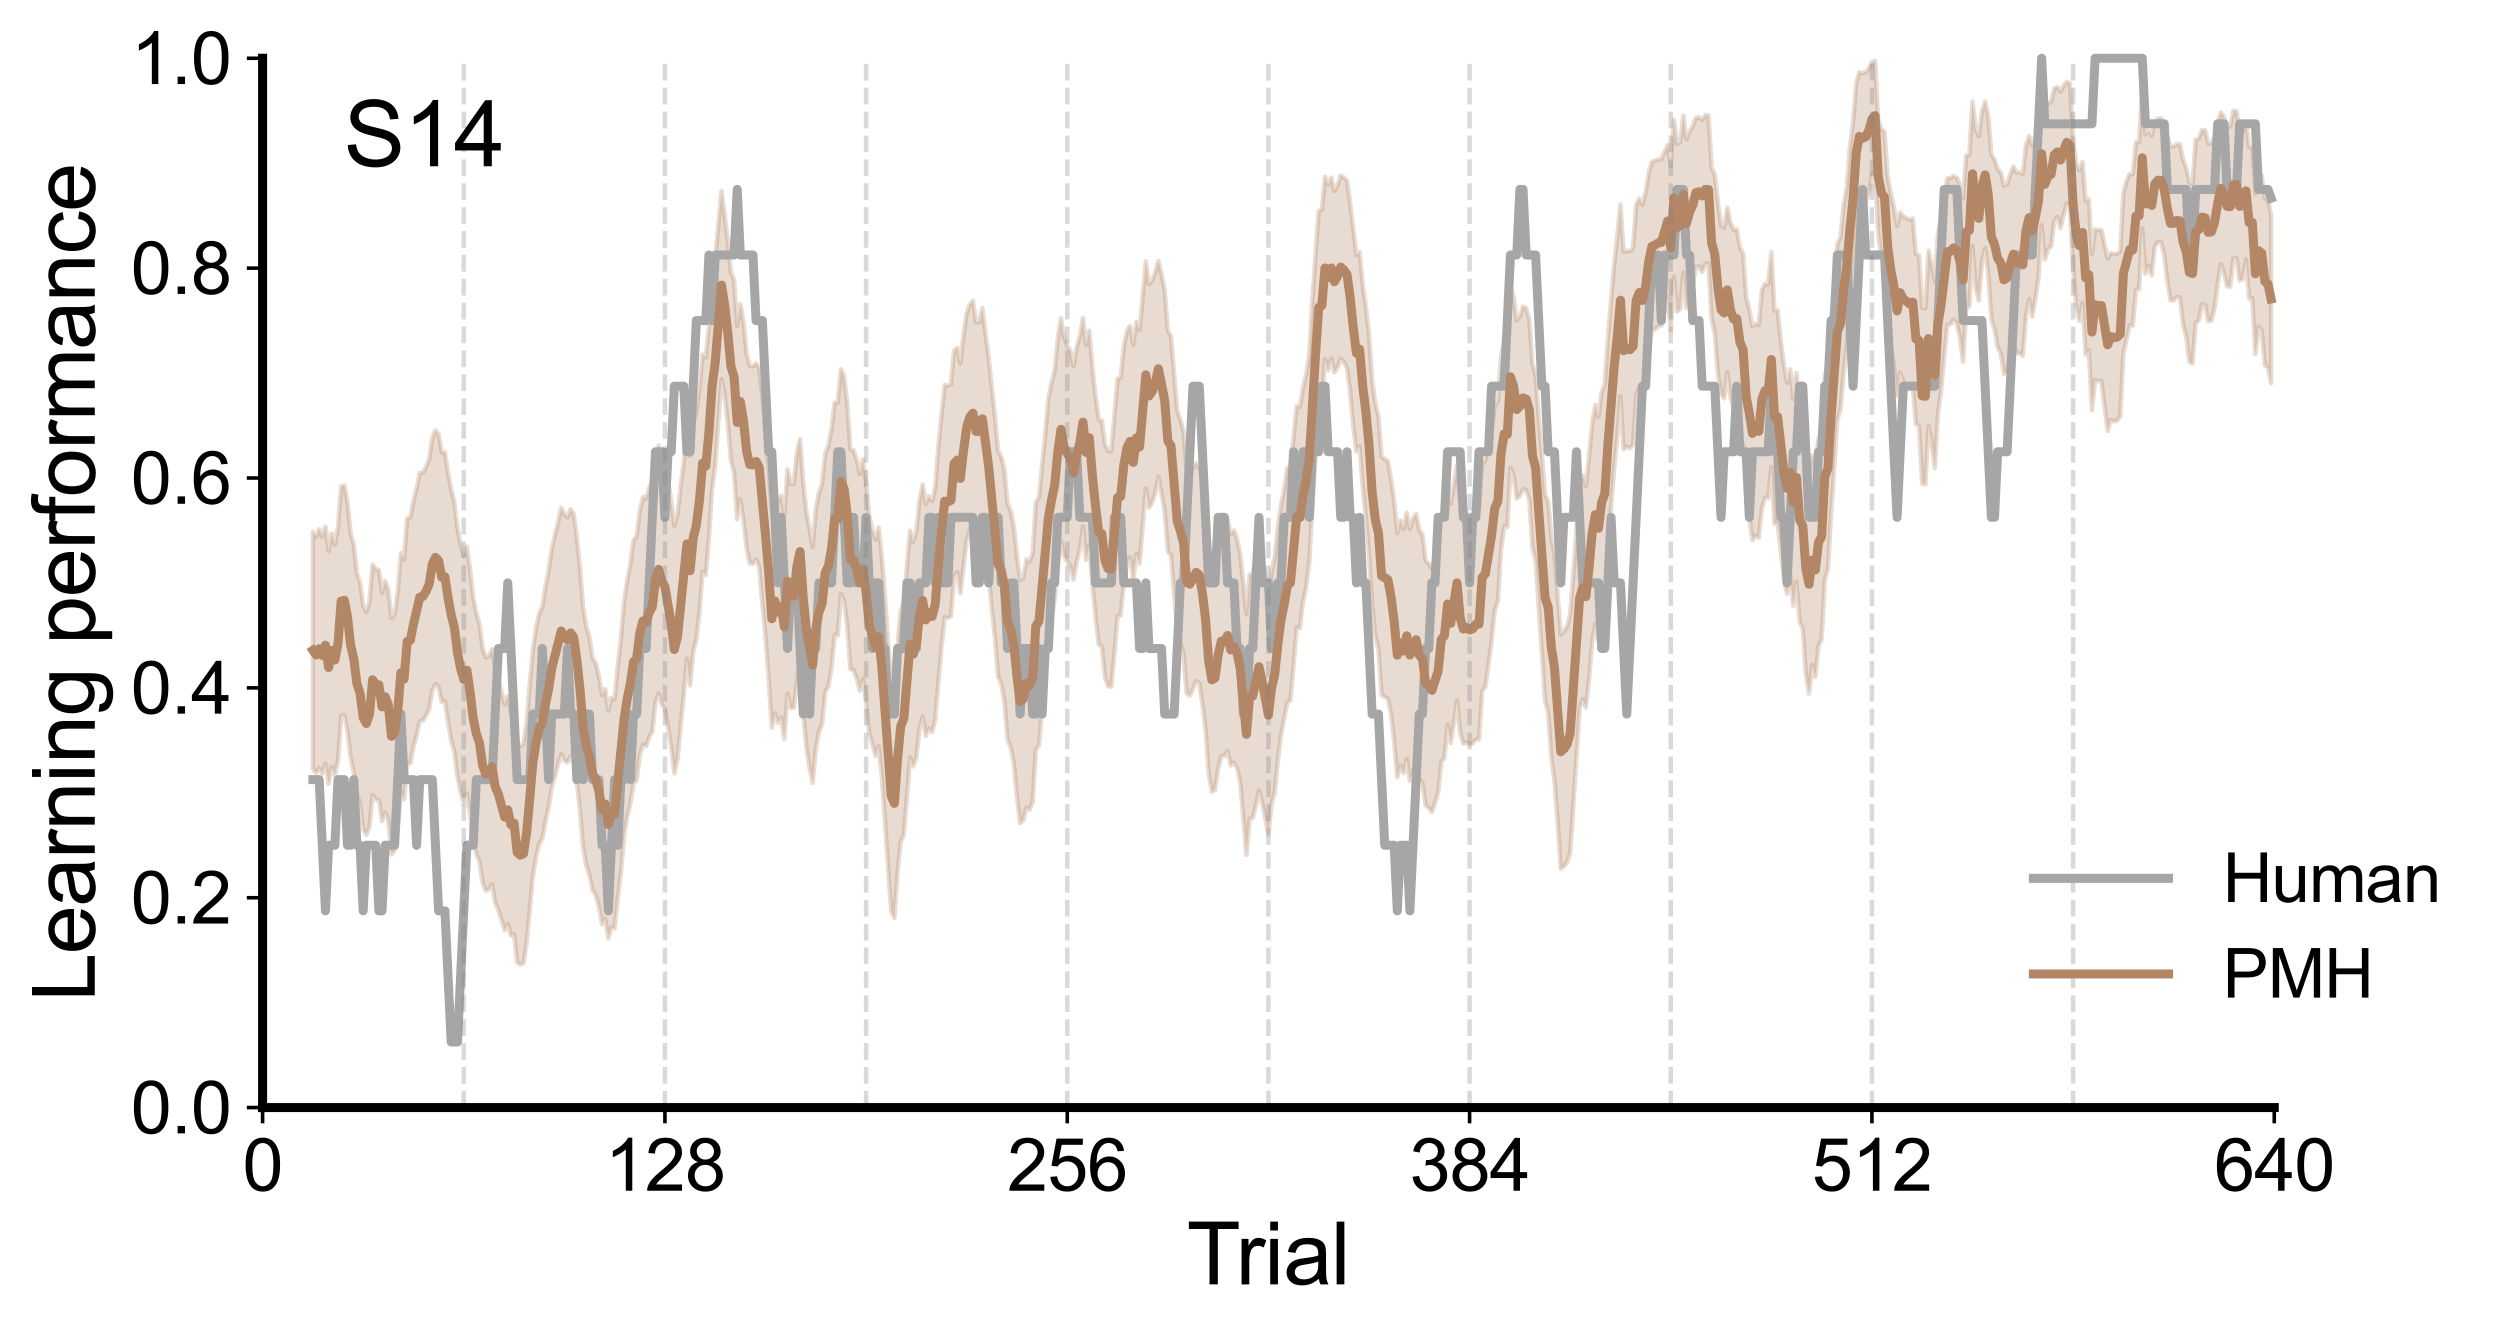 <?xml version="1.0" encoding="utf-8" standalone="no"?>
<!DOCTYPE svg PUBLIC "-//W3C//DTD SVG 1.1//EN"
  "http://www.w3.org/Graphics/SVG/1.1/DTD/svg11.dtd">
<svg xmlns:xlink="http://www.w3.org/1999/xlink" width="554.762pt" height="295.983pt" viewBox="0 0 554.762 295.983" xmlns="http://www.w3.org/2000/svg" version="1.1">
 <defs>
  <style type="text/css">*{stroke-linejoin: round; stroke-linecap: butt}</style>
 </defs>
 <g id="figure_1">
  <g id="patch_1">
   <path d="M 0 295.983 
L 554.762 295.983 
L 554.762 -0 
L 0 -0 
L 0 295.983 
z
" style="fill: none"/>
  </g>
  <g id="axes_1">
   <g id="patch_2">
    <path d="M 58.27 245.774 
L 504.67 245.774 
L 504.67 12.926 
L 58.27 12.926 
L 58.27 245.774 
z
" style="fill: none"/>
   </g>
   <g id="PolyCollection_1">
    <defs>
     <path id="mabc02dce1e" d="M 69.43 -177.939 
L 69.43 -125.422 
L 70.128 -124.427 
L 70.825 -125.508 
L 71.523 -124.316 
L 72.22 -126.47 
L 72.918 -122.026 
L 73.615 -125.762 
L 74.313 -123.975 
L 75.01 -127.265 
L 75.708 -137.103 
L 76.405 -137.259 
L 77.103 -133.766 
L 77.8 -127.918 
L 78.498 -124.58 
L 79.195 -119.843 
L 79.893 -117.602 
L 80.59 -111.923 
L 81.288 -110.727 
L 81.985 -112.458 
L 82.683 -119.582 
L 83.38 -118.549 
L 84.078 -118.49 
L 84.775 -113.805 
L 85.473 -115.678 
L 86.17 -113.999 
L 86.868 -106.362 
L 87.565 -107.263 
L 88.263 -112.025 
L 88.96 -120.142 
L 89.658 -118.649 
L 90.355 -126.342 
L 91.053 -126.579 
L 91.75 -130.173 
L 92.448 -132.815 
L 93.145 -135.9 
L 93.843 -136.092 
L 94.54 -137.188 
L 95.238 -138.575 
L 95.935 -142.816 
L 96.633 -144.154 
L 97.33 -143.488 
L 98.028 -140.196 
L 98.725 -140.306 
L 99.423 -135.696 
L 100.12 -131.693 
L 100.818 -129.073 
L 101.515 -123.597 
L 102.213 -120.196 
L 102.91 -117.734 
L 103.608 -119.869 
L 104.305 -115.453 
L 105.003 -109.668 
L 105.7 -106.494 
L 106.398 -104.792 
L 107.095 -100.062 
L 107.793 -98.361 
L 108.49 -98.6 
L 109.188 -99.736 
L 109.885 -95.557 
L 110.583 -94.177 
L 111.28 -91.742 
L 111.978 -89.579 
L 112.675 -91.003 
L 113.373 -88.352 
L 114.07 -88.633 
L 114.768 -82.416 
L 115.465 -81.933 
L 116.163 -82.205 
L 116.86 -86.646 
L 117.558 -94.176 
L 118.255 -101.624 
L 118.953 -105.881 
L 119.65 -108.735 
L 120.348 -109.926 
L 121.045 -113.805 
L 121.743 -116.773 
L 122.44 -121.292 
L 123.138 -123.611 
L 123.835 -126.339 
L 124.533 -128.599 
L 125.23 -127.245 
L 125.928 -126.787 
L 126.625 -128.089 
L 127.323 -127.238 
L 128.02 -122.327 
L 128.718 -115.96 
L 129.415 -107.787 
L 130.113 -103.903 
L 130.81 -101.749 
L 131.508 -98.443 
L 132.205 -97.306 
L 132.903 -94.828 
L 133.6 -90.837 
L 134.298 -92.056 
L 134.995 -87.787 
L 135.693 -90.241 
L 136.39 -89.94 
L 137.088 -96.545 
L 137.785 -102.51 
L 138.483 -110.384 
L 139.18 -114.715 
L 139.878 -117.671 
L 140.575 -122.087 
L 141.273 -122.769 
L 141.97 -128.437 
L 142.668 -130.692 
L 143.365 -130.384 
L 144.063 -132.377 
L 144.76 -133.588 
L 145.458 -140.129 
L 146.155 -142.13 
L 146.853 -139.648 
L 147.55 -138.618 
L 148.248 -134.673 
L 148.945 -130.239 
L 149.643 -124.389 
L 150.34 -127.453 
L 151.038 -134.768 
L 151.735 -141.804 
L 152.433 -149.829 
L 153.13 -143.861 
L 153.828 -151.297 
L 154.525 -154.191 
L 155.223 -160.059 
L 155.92 -169.162 
L 156.618 -168.357 
L 157.315 -176.589 
L 158.013 -187.446 
L 158.71 -192.633 
L 159.408 -202.362 
L 160.105 -211.839 
L 160.803 -208.342 
L 161.5 -202.042 
L 162.198 -193.769 
L 162.895 -190.954 
L 163.593 -180.737 
L 164.29 -185.24 
L 164.988 -180.532 
L 165.685 -174.296 
L 166.383 -171.005 
L 167.08 -170.858 
L 167.778 -171.822 
L 168.475 -170.195 
L 169.173 -161.961 
L 169.87 -154.704 
L 170.568 -145.63 
L 171.265 -134.501 
L 171.963 -137.694 
L 172.66 -135.574 
L 173.358 -136.756 
L 174.055 -131.961 
L 174.753 -142.132 
L 175.45 -138.846 
L 176.148 -138.891 
L 176.845 -145.051 
L 177.543 -148.67 
L 178.24 -137.706 
L 178.938 -130.191 
L 179.635 -125.599 
L 180.333 -122.248 
L 181.03 -129.756 
L 181.728 -133.623 
L 182.425 -135.244 
L 183.123 -142.433 
L 183.82 -143.629 
L 184.518 -147.811 
L 185.215 -155.092 
L 185.913 -154.985 
L 186.61 -164.148 
L 187.308 -162.628 
L 188.005 -157.171 
L 188.703 -147.439 
L 189.4 -147.284 
L 190.098 -145.552 
L 190.795 -142.698 
L 191.493 -145.295 
L 192.19 -140.167 
L 192.888 -133.288 
L 193.585 -130.889 
L 194.283 -128.254 
L 194.98 -130.421 
L 195.678 -123.71 
L 196.375 -114.045 
L 197.073 -103.575 
L 197.77 -93.758 
L 198.468 -92.303 
L 199.165 -102.43 
L 199.863 -109.146 
L 200.56 -110.731 
L 201.258 -119.107 
L 201.955 -127.959 
L 202.653 -125.911 
L 203.35 -127.986 
L 204.048 -134.185 
L 204.745 -136.979 
L 205.443 -132.706 
L 206.14 -134.342 
L 206.838 -133.542 
L 207.535 -136.132 
L 208.233 -144.779 
L 208.93 -152.479 
L 209.628 -159.012 
L 210.325 -158.815 
L 211.023 -159.187 
L 211.72 -168.066 
L 212.418 -168.976 
L 213.115 -164.312 
L 213.813 -170.378 
L 214.51 -175.935 
L 215.208 -178.538 
L 215.905 -179.339 
L 216.603 -175.981 
L 217.3 -175.971 
L 217.998 -178.488 
L 218.695 -173.957 
L 219.393 -168.249 
L 220.09 -160.806 
L 220.788 -154.449 
L 221.485 -145.79 
L 222.183 -144.247 
L 222.88 -140.333 
L 223.578 -131.889 
L 224.275 -130.126 
L 224.973 -126.541 
L 225.67 -119.246 
L 226.368 -113.336 
L 227.065 -113.93 
L 227.763 -116.774 
L 228.46 -116.269 
L 229.158 -118.122 
L 229.855 -129.572 
L 230.553 -130.622 
L 231.25 -138.821 
L 231.948 -145.73 
L 232.645 -154.653 
L 233.343 -159.016 
L 234.04 -162.895 
L 234.738 -170.675 
L 235.435 -176.089 
L 236.133 -172.628 
L 236.83 -171.357 
L 237.528 -170.35 
L 238.225 -167.342 
L 238.923 -171.198 
L 239.62 -174.065 
L 240.318 -179.194 
L 241.015 -171.757 
L 241.713 -175.117 
L 242.41 -166.166 
L 243.108 -159.26 
L 243.805 -152.906 
L 244.503 -152.51 
L 245.2 -145.701 
L 245.898 -143.668 
L 246.595 -143.607 
L 247.293 -150.982 
L 247.99 -159.205 
L 248.688 -159.465 
L 249.385 -166.489 
L 250.083 -170.822 
L 250.78 -172.357 
L 251.478 -167.192 
L 252.175 -173.026 
L 252.873 -170.915 
L 253.57 -179.158 
L 254.268 -187.589 
L 254.965 -183.318 
L 255.663 -184.488 
L 256.36 -186.539 
L 257.058 -190.241 
L 257.755 -186.286 
L 258.453 -182.557 
L 259.15 -173.657 
L 259.848 -172.706 
L 260.545 -164.595 
L 261.243 -155.805 
L 261.94 -153.412 
L 262.638 -150.865 
L 263.335 -142.084 
L 264.033 -141.598 
L 264.73 -143.162 
L 265.428 -144.816 
L 266.125 -144.337 
L 266.823 -139.771 
L 267.52 -134.118 
L 268.218 -124.28 
L 268.915 -120.272 
L 269.613 -120.678 
L 270.31 -125.325 
L 271.008 -128.232 
L 271.705 -128.191 
L 272.403 -129.356 
L 273.1 -126.09 
L 273.798 -126.775 
L 274.495 -125.582 
L 275.193 -122.609 
L 275.89 -114.644 
L 276.588 -106.277 
L 277.285 -114.308 
L 277.983 -114.471 
L 278.68 -117.26 
L 279.378 -120.577 
L 280.075 -117.886 
L 280.773 -114.456 
L 281.47 -110.836 
L 282.168 -117.56 
L 282.865 -120.193 
L 283.563 -127.276 
L 284.26 -132.966 
L 284.958 -136.364 
L 285.655 -140.024 
L 286.353 -140.579 
L 287.05 -148.247 
L 287.748 -156.832 
L 288.445 -156.593 
L 289.143 -162.468 
L 289.84 -165.625 
L 290.538 -171.314 
L 291.235 -183.915 
L 291.933 -195.159 
L 292.63 -206.343 
L 293.328 -206.937 
L 294.025 -216.277 
L 294.723 -213.793 
L 295.42 -216.446 
L 296.118 -213.336 
L 296.815 -214.47 
L 297.513 -216.356 
L 298.21 -215.563 
L 298.908 -214.308 
L 299.605 -209.117 
L 300.303 -201.317 
L 301 -195.807 
L 301.698 -196.966 
L 302.395 -187.897 
L 303.093 -181.216 
L 303.79 -172.909 
L 304.488 -161.82 
L 305.185 -154.924 
L 305.883 -151.839 
L 306.58 -141.793 
L 307.278 -141.322 
L 307.975 -140.956 
L 308.673 -137.581 
L 309.37 -131.478 
L 310.068 -123.479 
L 310.765 -126.094 
L 311.463 -124.422 
L 312.16 -127.608 
L 312.858 -122.681 
L 313.555 -124.967 
L 314.253 -126.09 
L 314.95 -122.916 
L 315.648 -122.294 
L 316.345 -117.248 
L 317.043 -116.673 
L 317.74 -115.797 
L 318.438 -117.761 
L 319.135 -120.122 
L 319.833 -126.925 
L 320.53 -127.776 
L 321.228 -135.156 
L 321.925 -131.13 
L 322.623 -135.495 
L 323.32 -140.551 
L 324.018 -133.336 
L 324.715 -130.912 
L 325.413 -131.298 
L 326.11 -130.824 
L 326.808 -131.052 
L 327.505 -131.889 
L 328.203 -131.909 
L 328.9 -142.669 
L 329.598 -143.482 
L 330.295 -148.56 
L 330.993 -153.598 
L 331.69 -160.549 
L 332.388 -162.519 
L 333.085 -173.962 
L 333.783 -179.167 
L 334.48 -179.028 
L 335.178 -192.205 
L 335.875 -190.42 
L 336.573 -185.32 
L 337.27 -185.933 
L 337.968 -187.426 
L 338.665 -187.203 
L 339.363 -185.129 
L 340.06 -174.429 
L 340.758 -171.703 
L 341.455 -161.29 
L 342.153 -151.226 
L 342.85 -140.498 
L 343.548 -137.879 
L 344.245 -128.072 
L 344.943 -122.785 
L 345.64 -113.829 
L 346.338 -103.165 
L 347.035 -103.687 
L 347.733 -104.605 
L 348.43 -106.854 
L 349.128 -117.315 
L 349.825 -128.002 
L 350.523 -138.704 
L 351.22 -140.827 
L 351.918 -138.968 
L 352.615 -145.312 
L 353.313 -153.545 
L 354.01 -157.439 
L 354.708 -154.043 
L 355.405 -159.966 
L 356.103 -162.141 
L 356.8 -173.626 
L 357.498 -183.387 
L 358.195 -192.026 
L 358.893 -199.11 
L 359.59 -208.167 
L 360.288 -196.277 
L 360.985 -196.845 
L 361.683 -196.524 
L 362.38 -197.243 
L 363.078 -208.199 
L 363.775 -210.218 
L 364.473 -208.076 
L 365.17 -211.554 
L 365.868 -218.294 
L 366.565 -222.529 
L 367.263 -222.933 
L 367.96 -223.563 
L 368.658 -223.707 
L 369.355 -226.717 
L 370.053 -230.081 
L 370.75 -222.766 
L 371.448 -234.665 
L 372.145 -226.874 
L 372.843 -227.429 
L 373.54 -235.436 
L 374.238 -227.721 
L 374.935 -231.075 
L 375.633 -233.003 
L 376.33 -236.666 
L 377.028 -236.898 
L 377.725 -235.625 
L 378.423 -237.484 
L 379.12 -237.479 
L 379.818 -225.297 
L 380.515 -221.928 
L 381.213 -213.033 
L 381.91 -208.627 
L 382.608 -207.58 
L 383.305 -213.432 
L 384.003 -207.841 
L 384.7 -205.354 
L 385.398 -205.45 
L 386.095 -199.091 
L 386.793 -197.094 
L 387.49 -185.768 
L 388.188 -181.308 
L 388.885 -176.108 
L 389.583 -177.093 
L 390.28 -176.646 
L 390.978 -183.268 
L 391.675 -185.567 
L 392.373 -185.398 
L 393.07 -192.354 
L 393.768 -179.755 
L 394.465 -179.864 
L 395.163 -173.638 
L 395.86 -167.56 
L 396.558 -164.162 
L 397.255 -168.306 
L 397.953 -161.549 
L 398.65 -166.866 
L 399.348 -158.002 
L 400.045 -156.532 
L 400.743 -146.227 
L 401.44 -142.098 
L 402.138 -148.452 
L 402.835 -145.789 
L 403.533 -152.591 
L 404.23 -154.112 
L 404.928 -167.324 
L 405.625 -169.716 
L 406.323 -181.975 
L 407.02 -192.014 
L 407.718 -202.781 
L 408.415 -205.163 
L 409.113 -213.161 
L 409.81 -219.46 
L 410.508 -226.954 
L 411.205 -235.138 
L 411.903 -246.431 
L 412.6 -251.487 
L 413.298 -250.831 
L 413.995 -251.232 
L 414.693 -253.371 
L 415.39 -256.998 
L 416.088 -258.151 
L 416.785 -244.147 
L 417.483 -239.088 
L 418.18 -237.643 
L 418.878 -225.974 
L 419.575 -219.143 
L 420.273 -214.971 
L 420.97 -208.213 
L 421.668 -213.234 
L 422.365 -211.277 
L 423.063 -210.699 
L 423.76 -209.823 
L 424.458 -210.397 
L 425.155 -201.902 
L 425.853 -201.449 
L 426.55 -188.639 
L 427.248 -188.489 
L 427.945 -201.374 
L 428.643 -197.646 
L 429.34 -192.102 
L 430.038 -204.137 
L 430.735 -209.336 
L 431.433 -216.868 
L 432.13 -223.846 
L 432.828 -224.038 
L 433.525 -225.031 
L 434.223 -224.178 
L 434.92 -221.105 
L 435.618 -215.705 
L 436.315 -227.547 
L 437.013 -228.05 
L 437.71 -241.348 
L 438.408 -232.1 
L 439.105 -229.29 
L 439.803 -237.765 
L 440.5 -240.916 
L 441.198 -235.358 
L 441.895 -225.087 
L 442.593 -222.885 
L 443.29 -218.918 
L 443.988 -217.547 
L 444.685 -212.992 
L 445.383 -213.659 
L 446.08 -217.405 
L 446.778 -220.117 
L 447.475 -217.569 
L 448.173 -217.586 
L 448.87 -216.981 
L 449.568 -225.793 
L 450.265 -229.615 
L 450.963 -225.714 
L 451.66 -229.669 
L 452.358 -234.403 
L 453.055 -246.029 
L 453.753 -238.338 
L 454.45 -240.642 
L 455.148 -241.265 
L 455.845 -246.89 
L 456.543 -247.833 
L 457.24 -245.295 
L 457.938 -248.391 
L 458.635 -250.92 
L 459.333 -249.803 
L 460.03 -236.531 
L 460.728 -228.13 
L 461.425 -224.801 
L 462.123 -228.761 
L 462.82 -217.298 
L 463.518 -218.283 
L 464.215 -204.957 
L 464.913 -211.664 
L 465.61 -211.412 
L 466.308 -211.42 
L 467.005 -205.79 
L 467.703 -200.371 
L 468.4 -202.801 
L 469.098 -202.446 
L 469.795 -202.662 
L 470.493 -203.551 
L 471.19 -217.407 
L 471.888 -220.554 
L 472.585 -223.836 
L 473.283 -223.721 
L 473.98 -231.676 
L 474.678 -231.8 
L 475.375 -245.316 
L 476.073 -235.272 
L 476.77 -237.033 
L 477.468 -234.888 
L 478.165 -241.258 
L 478.863 -242.267 
L 479.56 -242.247 
L 480.258 -239.32 
L 480.955 -233.603 
L 481.653 -229.321 
L 482.35 -229.316 
L 483.048 -230.092 
L 483.745 -229.964 
L 484.443 -223.994 
L 485.14 -221.337 
L 485.838 -215.661 
L 486.535 -215.312 
L 487.233 -224.352 
L 487.93 -224.882 
L 488.628 -228.445 
L 489.325 -228.265 
L 490.023 -224.696 
L 490.72 -224.831 
L 491.418 -227.558 
L 492.115 -232.956 
L 492.813 -237.393 
L 493.51 -235.358 
L 494.208 -232.448 
L 494.905 -232.382 
L 495.603 -238.628 
L 496.3 -238.643 
L 496.998 -233.743 
L 497.695 -234.015 
L 498.393 -238.392 
L 499.09 -229.741 
L 499.788 -229.802 
L 500.485 -217.453 
L 501.183 -223.464 
L 501.88 -222.685 
L 502.578 -214.998 
L 503.275 -214.301 
L 503.973 -210.965 
L 503.973 -248.328 
L 503.973 -248.328 
L 503.275 -251.665 
L 502.578 -251.984 
L 501.88 -256.914 
L 501.183 -257.238 
L 500.485 -252.995 
L 499.788 -263.454 
L 499.09 -263.429 
L 498.393 -268.867 
L 497.695 -266.779 
L 496.998 -266.671 
L 496.3 -271.374 
L 495.603 -271.363 
L 494.905 -267.878 
L 494.208 -267.906 
L 493.51 -270.093 
L 492.813 -271.002 
L 492.115 -268.73 
L 491.418 -265.655 
L 490.72 -264.218 
L 490.023 -264.156 
L 489.325 -267.051 
L 488.628 -267.133 
L 487.93 -265.198 
L 487.233 -264.94 
L 486.535 -255.244 
L 485.838 -255.409 
L 485.14 -258.752 
L 484.443 -260.543 
L 483.745 -263.977 
L 483.048 -264.028 
L 482.35 -263.513 
L 481.653 -263.515 
L 480.955 -265.654 
L 480.258 -268.519 
L 479.56 -269.706 
L 478.863 -269.712 
L 478.165 -269.087 
L 477.468 -265.888 
L 476.77 -266.93 
L 476.073 -266.185 
L 475.375 -276.591 
L 474.678 -264.449 
L 473.98 -264.401 
L 473.283 -257.311 
L 472.585 -257.358 
L 471.888 -255.784 
L 471.19 -253.181 
L 470.493 -240.141 
L 469.795 -239.732 
L 469.098 -239.636 
L 468.4 -239.794 
L 467.703 -238.581 
L 467.005 -241.706 
L 466.308 -244.938 
L 465.61 -244.934 
L 464.913 -245.059 
L 464.215 -239.639 
L 463.518 -251.764 
L 462.82 -251.345 
L 462.123 -260.049 
L 461.425 -258.162 
L 460.728 -259.684 
L 460.03 -264.808 
L 459.333 -277.496 
L 458.635 -277.866 
L 457.938 -276.901 
L 457.24 -275.638 
L 456.543 -276.667 
L 455.845 -276.323 
L 455.148 -273.359 
L 454.45 -273.067 
L 453.753 -271.808 
L 453.055 -277.692 
L 452.358 -268.561 
L 451.66 -265.785 
L 450.963 -263.708 
L 450.265 -265.76 
L 449.568 -263.761 
L 448.87 -257.436 
L 448.173 -257.728 
L 447.475 -257.72 
L 446.778 -259.037 
L 446.08 -257.234 
L 445.383 -255.126 
L 444.685 -254.765 
L 443.988 -257.683 
L 443.29 -258.409 
L 442.593 -260.621 
L 441.895 -261.697 
L 441.198 -270.36 
L 440.5 -273.432 
L 439.803 -271.229 
L 439.105 -265.751 
L 438.408 -267.254 
L 437.71 -273.467 
L 437.013 -261.663 
L 436.315 -261.456 
L 435.618 -251.962 
L 434.92 -254.986 
L 434.223 -256.551 
L 433.525 -256.926 
L 432.828 -256.472 
L 432.13 -256.391 
L 431.433 -252.201 
L 430.735 -247.433 
L 430.038 -244.043 
L 429.34 -233.541 
L 428.643 -237.294 
L 427.945 -240.345 
L 427.248 -227.58 
L 426.55 -227.648 
L 425.853 -239.387 
L 425.155 -239.594 
L 424.458 -247.484 
L 423.76 -247.218 
L 423.063 -247.622 
L 422.365 -247.888 
L 421.668 -248.826 
L 420.97 -245.789 
L 420.273 -250.012 
L 419.575 -253.003 
L 418.878 -256.799 
L 418.18 -266.788 
L 417.483 -267.31 
L 416.785 -269.44 
L 416.088 -282.484 
L 415.39 -282.157 
L 414.693 -280.729 
L 413.995 -279.939 
L 413.298 -279.734 
L 412.6 -279.966 
L 411.903 -277.569 
L 411.205 -268.706 
L 410.508 -263.379 
L 409.81 -254.37 
L 409.113 -250.538 
L 408.415 -243.189 
L 407.718 -241.99 
L 407.02 -232.81 
L 406.323 -225.122 
L 405.625 -214.445 
L 404.928 -213.091 
L 404.23 -199.764 
L 403.533 -198.676 
L 402.835 -193.267 
L 402.138 -194.911 
L 401.44 -190.543 
L 400.743 -193.205 
L 400.045 -202.092 
L 399.348 -203.435 
L 398.65 -213.198 
L 397.953 -207.451 
L 397.255 -214.037 
L 396.558 -211.033 
L 395.86 -214.918 
L 395.163 -220.388 
L 394.465 -227.151 
L 393.768 -227.082 
L 393.07 -240.049 
L 392.373 -232.86 
L 391.675 -233.033 
L 390.978 -231.619 
L 390.28 -223.867 
L 389.583 -224.109 
L 388.885 -223.529 
L 388.188 -227.223 
L 387.49 -229.97 
L 386.793 -239.732 
L 386.095 -241.035 
L 385.398 -245.09 
L 384.7 -244.996 
L 384.003 -246.452 
L 383.305 -249.869 
L 382.608 -245.494 
L 381.91 -246.007 
L 381.213 -251.19 
L 380.515 -257.222 
L 379.818 -258.844 
L 379.12 -270.374 
L 378.423 -270.376 
L 377.725 -269.376 
L 377.028 -269.925 
L 376.33 -269.832 
L 375.633 -267.957 
L 374.935 -266.813 
L 374.238 -265.085 
L 373.54 -270.358 
L 372.843 -264.375 
L 372.145 -264.11 
L 371.448 -269.424 
L 370.75 -259.124 
L 370.053 -263.796 
L 369.355 -262.166 
L 368.658 -260.683 
L 367.96 -260.613 
L 367.263 -260.326 
L 366.565 -260.068 
L 365.868 -257.699 
L 365.17 -253.271 
L 364.473 -250.549 
L 363.775 -251.919 
L 363.078 -250.507 
L 362.38 -241.006 
L 361.683 -240.199 
L 360.985 -240.373 
L 360.288 -240.064 
L 359.59 -250.571 
L 358.893 -243.619 
L 358.195 -237.38 
L 357.498 -229.375 
L 356.8 -220.964 
L 356.103 -210.655 
L 355.405 -208.956 
L 354.708 -203.465 
L 354.01 -206.138 
L 353.313 -201.903 
L 352.615 -194.707 
L 351.918 -188.174 
L 351.22 -190.461 
L 350.523 -187.78 
L 349.825 -178.363 
L 349.128 -168.581 
L 348.43 -159.674 
L 347.733 -156.977 
L 347.035 -155.872 
L 346.338 -155.184 
L 345.64 -164.219 
L 344.943 -172.983 
L 344.245 -176.708 
L 343.548 -184.645 
L 342.85 -186.258 
L 342.153 -195.316 
L 341.455 -203.418 
L 340.758 -212.59 
L 340.06 -215.353 
L 339.363 -225.017 
L 338.665 -227.62 
L 337.968 -227.948 
L 337.27 -225.788 
L 336.573 -224.866 
L 335.875 -230.136 
L 335.178 -232.515 
L 334.48 -220.165 
L 333.783 -220.252 
L 333.085 -216.844 
L 332.388 -206.986 
L 331.69 -205.823 
L 330.993 -200.862 
L 330.295 -197.491 
L 329.598 -193.83 
L 328.9 -193.07 
L 328.203 -183.069 
L 327.505 -183.048 
L 326.808 -181.879 
L 326.11 -181.547 
L 325.413 -182.203 
L 324.715 -181.875 
L 324.018 -184.411 
L 323.32 -192.732 
L 322.623 -188.557 
L 321.925 -184.208 
L 321.228 -188.734 
L 320.53 -182.129 
L 319.833 -181.306 
L 319.135 -174.064 
L 318.438 -171.821 
L 317.74 -169.775 
L 317.043 -170.933 
L 316.345 -171.544 
L 315.648 -177.386 
L 314.95 -178.25 
L 314.253 -181.944 
L 313.555 -180.926 
L 312.858 -178.557 
L 312.16 -182.187 
L 311.463 -178.633 
L 310.765 -180.467 
L 310.068 -177.7 
L 309.37 -184.719 
L 308.673 -189.646 
L 307.975 -193.731 
L 307.278 -194.104 
L 306.58 -194.625 
L 305.883 -203.577 
L 305.185 -206.442 
L 304.488 -211.568 
L 303.79 -221.646 
L 303.093 -227.953 
L 302.395 -232.77 
L 301.698 -240.039 
L 301 -239.374 
L 300.303 -245.072 
L 299.605 -250.932 
L 298.908 -255.915 
L 298.21 -256.605 
L 297.513 -257.044 
L 296.815 -254.823 
L 296.118 -253.61 
L 295.42 -256.581 
L 294.723 -255.008 
L 294.025 -256.764 
L 293.328 -249.488 
L 292.63 -249.162 
L 291.933 -239.632 
L 291.235 -229.583 
L 290.538 -217.291 
L 289.84 -212.853 
L 289.143 -209.932 
L 288.445 -205.701 
L 287.748 -205.886 
L 287.05 -198.919 
L 286.353 -192.714 
L 285.655 -192.014 
L 284.958 -187.251 
L 284.26 -183.933 
L 283.563 -178.851 
L 282.865 -172.382 
L 282.168 -169.042 
L 281.47 -163.702 
L 280.773 -167.76 
L 280.075 -171.801 
L 279.378 -175.512 
L 278.68 -171.838 
L 277.983 -168.578 
L 277.285 -168.43 
L 276.588 -159.789 
L 275.89 -166.696 
L 275.193 -173.078 
L 274.495 -176.482 
L 273.798 -178.218 
L 273.1 -177.433 
L 272.403 -180.607 
L 271.705 -179.148 
L 271.008 -179.206 
L 270.31 -175.915 
L 269.613 -170.402 
L 268.915 -169.979 
L 268.218 -174.211 
L 267.52 -182.928 
L 266.823 -188.922 
L 266.125 -192.408 
L 265.428 -193.129 
L 264.73 -192.101 
L 264.033 -191.131 
L 263.335 -191.613 
L 262.638 -200.167 
L 261.94 -202.883 
L 261.243 -204.75 
L 260.545 -213.02 
L 259.848 -221.397 
L 259.15 -222.574 
L 258.453 -231.615 
L 257.755 -235.037 
L 257.058 -238.084 
L 256.36 -235.558 
L 255.663 -233.701 
L 254.965 -232.911 
L 254.268 -238.01 
L 253.57 -230.178 
L 252.873 -222.679 
L 252.175 -224.578 
L 251.478 -219.555 
L 250.78 -223.699 
L 250.083 -222.524 
L 249.385 -219.103 
L 248.688 -212.212 
L 247.99 -211.905 
L 247.293 -203.814 
L 246.595 -195.859 
L 245.898 -195.901 
L 245.2 -197.403 
L 244.503 -202.667 
L 243.805 -202.943 
L 243.108 -207.933 
L 242.41 -214.68 
L 241.713 -222.584 
L 241.015 -219.426 
L 240.318 -225.39 
L 239.62 -221.39 
L 238.923 -218.841 
L 238.225 -214.691 
L 237.528 -218.138 
L 236.83 -219.308 
L 236.133 -220.959 
L 235.435 -225.341 
L 234.738 -220.907 
L 234.04 -213.747 
L 233.343 -211.052 
L 232.645 -207.489 
L 231.948 -199.572 
L 231.25 -192.804 
L 230.553 -185.657 
L 229.855 -184.491 
L 229.158 -173.253 
L 228.46 -171.355 
L 227.763 -171.85 
L 227.065 -167.855 
L 226.368 -167.247 
L 225.67 -172.515 
L 224.973 -179.229 
L 224.275 -182.594 
L 223.578 -184.245 
L 222.88 -191.866 
L 222.183 -194.572 
L 221.485 -195.953 
L 220.788 -203.643 
L 220.09 -209.983 
L 219.393 -216.546 
L 218.695 -221.9 
L 217.998 -227.637 
L 217.3 -224.498 
L 216.603 -224.508 
L 215.905 -229.273 
L 215.208 -228.404 
L 214.51 -226.387 
L 213.813 -221.651 
L 213.115 -215.329 
L 212.418 -218.786 
L 211.72 -218.178 
L 211.023 -210.724 
L 210.325 -210.405 
L 209.628 -210.531 
L 208.93 -203.963 
L 208.233 -197.041 
L 207.535 -187.732 
L 206.838 -184.784 
L 206.14 -185.847 
L 205.443 -184.175 
L 204.745 -188.478 
L 204.048 -184.935 
L 203.35 -178.098 
L 202.653 -175.728 
L 201.955 -178.229 
L 201.258 -170.436 
L 200.56 -162.363 
L 199.863 -160.398 
L 199.165 -152.63 
L 198.468 -143.137 
L 197.77 -144.914 
L 197.073 -153.132 
L 196.375 -163.749 
L 195.678 -172.298 
L 194.98 -178.917 
L 194.283 -176.292 
L 193.585 -178.302 
L 192.888 -181.447 
L 192.19 -188.868 
L 191.493 -194.075 
L 190.795 -190.793 
L 190.098 -193.907 
L 189.4 -196.066 
L 188.703 -196.274 
L 188.005 -206.407 
L 187.308 -212.43 
L 186.61 -214.069 
L 185.913 -206.599 
L 185.215 -206.67 
L 184.518 -200.782 
L 183.82 -197.054 
L 183.123 -195.409 
L 182.425 -188.691 
L 181.728 -186.699 
L 181.03 -183.052 
L 180.333 -174.578 
L 179.635 -178.614 
L 178.938 -182.399 
L 178.24 -188.927 
L 177.543 -198.523 
L 176.845 -195.641 
L 176.148 -188.615 
L 175.45 -188.569 
L 174.753 -191.839 
L 174.055 -181.77 
L 173.358 -185.944 
L 172.66 -184.655 
L 171.963 -187.515 
L 171.265 -182.875 
L 170.568 -192.62 
L 169.87 -199.645 
L 169.173 -208.055 
L 168.475 -214.337 
L 167.778 -215.332 
L 167.08 -214.723 
L 166.383 -214.8 
L 165.685 -217.367 
L 164.988 -224.579 
L 164.29 -228.509 
L 163.593 -223.742 
L 162.895 -233.825 
L 162.198 -235.548 
L 161.5 -242.305 
L 160.803 -248.222 
L 160.105 -253.576 
L 159.408 -246.133 
L 158.71 -238.421 
L 158.013 -233.05 
L 157.315 -223.58 
L 156.618 -216.719 
L 155.92 -217.254 
L 155.223 -210.051 
L 154.525 -204.788 
L 153.828 -201.973 
L 153.13 -194.81 
L 152.433 -200.756 
L 151.735 -193.568 
L 151.038 -188.009 
L 150.34 -181.928 
L 149.643 -179.332 
L 148.945 -184.859 
L 148.248 -189.129 
L 147.55 -193.02 
L 146.853 -194.255 
L 146.155 -197.16 
L 145.458 -194.719 
L 144.76 -189.138 
L 144.063 -187.753 
L 143.365 -185.36 
L 142.668 -185.689 
L 141.97 -182.537 
L 141.273 -176.957 
L 140.575 -176.119 
L 139.878 -170.793 
L 139.18 -167.217 
L 138.483 -162.381 
L 137.785 -154.276 
L 137.088 -148.158 
L 136.39 -140.824 
L 135.693 -141.169 
L 134.995 -138.262 
L 134.298 -143.088 
L 133.6 -141.717 
L 132.903 -145.862 
L 132.205 -148.818 
L 131.508 -149.97 
L 130.81 -154.451 
L 130.113 -156.858 
L 129.415 -161.084 
L 128.718 -169.721 
L 128.02 -176.503 
L 127.323 -181.853 
L 126.625 -182.985 
L 125.928 -181.221 
L 125.23 -181.863 
L 124.533 -183.307 
L 123.835 -180.058 
L 123.138 -177.188 
L 122.44 -174.171 
L 121.743 -169.379 
L 121.045 -165.773 
L 120.348 -161.352 
L 119.65 -159.887 
L 118.953 -156.583 
L 118.255 -151.847 
L 117.558 -144.215 
L 116.86 -135.655 
L 116.163 -130.872 
L 115.465 -130.507 
L 114.768 -131.214 
L 114.07 -137.975 
L 113.373 -137.686 
L 112.675 -141.54 
L 111.978 -139.748 
L 111.28 -142.619 
L 110.583 -145.422 
L 109.885 -147.22 
L 109.188 -151.927 
L 108.49 -150.379 
L 107.793 -150.064 
L 107.095 -152.151 
L 106.398 -157.481 
L 105.7 -159.893 
L 105.003 -163.451 
L 104.305 -169.556 
L 103.608 -174.639 
L 102.91 -172.682 
L 102.213 -175.016 
L 101.515 -178.731 
L 100.818 -184.56 
L 100.12 -187.363 
L 99.423 -190.976 
L 98.725 -195.675 
L 98.028 -195.57 
L 97.33 -199.604 
L 96.633 -200.447 
L 95.935 -198.855 
L 95.238 -194.211 
L 94.54 -192.303 
L 93.843 -191.175 
L 93.145 -191.01 
L 92.448 -187.657 
L 91.75 -184.769 
L 91.053 -181.213 
L 90.355 -180.983 
L 89.658 -171.905 
L 88.96 -173.276 
L 88.263 -164.603 
L 87.565 -159.714 
L 86.868 -158.821 
L 86.17 -165.117 
L 85.473 -167.081 
L 84.775 -164.452 
L 84.078 -169.539 
L 83.38 -169.627 
L 82.683 -170.696 
L 81.985 -162.508 
L 81.288 -160.158 
L 80.59 -161.558 
L 79.893 -166.762 
L 79.195 -168.762 
L 78.498 -175.127 
L 77.8 -177.684 
L 77.103 -184.493 
L 76.405 -188.257 
L 75.708 -188.096 
L 75.01 -179.198 
L 74.313 -175.055 
L 73.615 -177.567 
L 72.918 -173.681 
L 72.22 -179.131 
L 71.523 -176.801 
L 70.825 -178.531 
L 70.128 -176.882 
L 69.43 -177.939 
z
" style="stroke: #b38665; stroke-opacity: 0.3"/>
    </defs>
    <g clip-path="url(#p368f7cba01)">
     <use xlink:href="#mabc02dce1e" x="0" y="295.983" style="fill: #b38665; fill-opacity: 0.3; stroke: #b38665; stroke-opacity: 0.3"/>
    </g>
   </g>
   <g id="matplotlib.axis_1">
    <g id="xtick_1">
     <g id="line2d_1">
      <defs>
       <path id="m97b0f21a96" d="M 0 0 
L 0 3.5 
" style="stroke: #000000; stroke-width: 0.8"/>
      </defs>
      <g>
       <use xlink:href="#m97b0f21a96" x="58.27" y="245.774" style="stroke: #000000; stroke-width: 0.8"/>
      </g>
     </g>
     <g id="text_1">
      <!-- 0 -->
      <g transform="translate(53.822 264.227) scale(0.16 -0.16)">
       <defs>
        <path id="ArialMT-30" d="M 266 2259 
Q 266 3072 433 3567 
Q 600 4063 929 4331 
Q 1259 4600 1759 4600 
Q 2128 4600 2406 4451 
Q 2684 4303 2865 4023 
Q 3047 3744 3150 3342 
Q 3253 2941 3253 2259 
Q 3253 1453 3087 958 
Q 2922 463 2592 192 
Q 2263 -78 1759 -78 
Q 1097 -78 719 397 
Q 266 969 266 2259 
z
M 844 2259 
Q 844 1131 1108 757 
Q 1372 384 1759 384 
Q 2147 384 2411 759 
Q 2675 1134 2675 2259 
Q 2675 3391 2411 3762 
Q 2147 4134 1753 4134 
Q 1366 4134 1134 3806 
Q 844 3388 844 2259 
z
" transform="scale(0.016)"/>
       </defs>
       <use xlink:href="#ArialMT-30"/>
      </g>
     </g>
    </g>
    <g id="xtick_2">
     <g id="line2d_2">
      <g>
       <use xlink:href="#m97b0f21a96" x="147.55" y="245.774" style="stroke: #000000; stroke-width: 0.8"/>
      </g>
     </g>
     <g id="text_2">
      <!-- 128 -->
      <g transform="translate(134.204 264.227) scale(0.16 -0.16)">
       <defs>
        <path id="ArialMT-31" d="M 2384 0 
L 1822 0 
L 1822 3584 
Q 1619 3391 1289 3197 
Q 959 3003 697 2906 
L 697 3450 
Q 1169 3672 1522 3987 
Q 1875 4303 2022 4600 
L 2384 4600 
L 2384 0 
z
" transform="scale(0.016)"/>
        <path id="ArialMT-32" d="M 3222 541 
L 3222 0 
L 194 0 
Q 188 203 259 391 
Q 375 700 629 1000 
Q 884 1300 1366 1694 
Q 2113 2306 2375 2664 
Q 2638 3022 2638 3341 
Q 2638 3675 2398 3904 
Q 2159 4134 1775 4134 
Q 1369 4134 1125 3890 
Q 881 3647 878 3216 
L 300 3275 
Q 359 3922 746 4261 
Q 1134 4600 1788 4600 
Q 2447 4600 2831 4234 
Q 3216 3869 3216 3328 
Q 3216 3053 3103 2787 
Q 2991 2522 2730 2228 
Q 2469 1934 1863 1422 
Q 1356 997 1212 845 
Q 1069 694 975 541 
L 3222 541 
z
" transform="scale(0.016)"/>
        <path id="ArialMT-38" d="M 1131 2484 
Q 781 2613 612 2850 
Q 444 3088 444 3419 
Q 444 3919 803 4259 
Q 1163 4600 1759 4600 
Q 2359 4600 2725 4251 
Q 3091 3903 3091 3403 
Q 3091 3084 2923 2848 
Q 2756 2613 2416 2484 
Q 2838 2347 3058 2040 
Q 3278 1734 3278 1309 
Q 3278 722 2862 322 
Q 2447 -78 1769 -78 
Q 1091 -78 675 323 
Q 259 725 259 1325 
Q 259 1772 486 2073 
Q 713 2375 1131 2484 
z
M 1019 3438 
Q 1019 3113 1228 2906 
Q 1438 2700 1772 2700 
Q 2097 2700 2305 2904 
Q 2513 3109 2513 3406 
Q 2513 3716 2298 3927 
Q 2084 4138 1766 4138 
Q 1444 4138 1231 3931 
Q 1019 3725 1019 3438 
z
M 838 1322 
Q 838 1081 952 856 
Q 1066 631 1291 507 
Q 1516 384 1775 384 
Q 2178 384 2440 643 
Q 2703 903 2703 1303 
Q 2703 1709 2433 1975 
Q 2163 2241 1756 2241 
Q 1359 2241 1098 1978 
Q 838 1716 838 1322 
z
" transform="scale(0.016)"/>
       </defs>
       <use xlink:href="#ArialMT-31"/>
       <use xlink:href="#ArialMT-32" x="55.615"/>
       <use xlink:href="#ArialMT-38" x="111.23"/>
      </g>
     </g>
    </g>
    <g id="xtick_3">
     <g id="line2d_3">
      <g>
       <use xlink:href="#m97b0f21a96" x="236.83" y="245.774" style="stroke: #000000; stroke-width: 0.8"/>
      </g>
     </g>
     <g id="text_3">
      <!-- 256 -->
      <g transform="translate(223.484 264.227) scale(0.16 -0.16)">
       <defs>
        <path id="ArialMT-35" d="M 266 1200 
L 856 1250 
Q 922 819 1161 601 
Q 1400 384 1738 384 
Q 2144 384 2425 690 
Q 2706 997 2706 1503 
Q 2706 1984 2436 2262 
Q 2166 2541 1728 2541 
Q 1456 2541 1237 2417 
Q 1019 2294 894 2097 
L 366 2166 
L 809 4519 
L 3088 4519 
L 3088 3981 
L 1259 3981 
L 1013 2750 
Q 1425 3038 1878 3038 
Q 2478 3038 2890 2622 
Q 3303 2206 3303 1553 
Q 3303 931 2941 478 
Q 2500 -78 1738 -78 
Q 1113 -78 717 272 
Q 322 622 266 1200 
z
" transform="scale(0.016)"/>
        <path id="ArialMT-36" d="M 3184 3459 
L 2625 3416 
Q 2550 3747 2413 3897 
Q 2184 4138 1850 4138 
Q 1581 4138 1378 3988 
Q 1113 3794 959 3422 
Q 806 3050 800 2363 
Q 1003 2672 1297 2822 
Q 1591 2972 1913 2972 
Q 2475 2972 2870 2558 
Q 3266 2144 3266 1488 
Q 3266 1056 3080 686 
Q 2894 316 2569 119 
Q 2244 -78 1831 -78 
Q 1128 -78 684 439 
Q 241 956 241 2144 
Q 241 3472 731 4075 
Q 1159 4600 1884 4600 
Q 2425 4600 2770 4297 
Q 3116 3994 3184 3459 
z
M 888 1484 
Q 888 1194 1011 928 
Q 1134 663 1356 523 
Q 1578 384 1822 384 
Q 2178 384 2434 671 
Q 2691 959 2691 1453 
Q 2691 1928 2437 2201 
Q 2184 2475 1800 2475 
Q 1419 2475 1153 2201 
Q 888 1928 888 1484 
z
" transform="scale(0.016)"/>
       </defs>
       <use xlink:href="#ArialMT-32"/>
       <use xlink:href="#ArialMT-35" x="55.615"/>
       <use xlink:href="#ArialMT-36" x="111.23"/>
      </g>
     </g>
    </g>
    <g id="xtick_4">
     <g id="line2d_4">
      <g>
       <use xlink:href="#m97b0f21a96" x="326.11" y="245.774" style="stroke: #000000; stroke-width: 0.8"/>
      </g>
     </g>
     <g id="text_4">
      <!-- 384 -->
      <g transform="translate(312.764 264.227) scale(0.16 -0.16)">
       <defs>
        <path id="ArialMT-33" d="M 269 1209 
L 831 1284 
Q 928 806 1161 595 
Q 1394 384 1728 384 
Q 2125 384 2398 659 
Q 2672 934 2672 1341 
Q 2672 1728 2419 1979 
Q 2166 2231 1775 2231 
Q 1616 2231 1378 2169 
L 1441 2663 
Q 1497 2656 1531 2656 
Q 1891 2656 2178 2843 
Q 2466 3031 2466 3422 
Q 2466 3731 2256 3934 
Q 2047 4138 1716 4138 
Q 1388 4138 1169 3931 
Q 950 3725 888 3313 
L 325 3413 
Q 428 3978 793 4289 
Q 1159 4600 1703 4600 
Q 2078 4600 2393 4439 
Q 2709 4278 2876 4000 
Q 3044 3722 3044 3409 
Q 3044 3113 2884 2869 
Q 2725 2625 2413 2481 
Q 2819 2388 3044 2092 
Q 3269 1797 3269 1353 
Q 3269 753 2831 336 
Q 2394 -81 1725 -81 
Q 1122 -81 723 278 
Q 325 638 269 1209 
z
" transform="scale(0.016)"/>
        <path id="ArialMT-34" d="M 2069 0 
L 2069 1097 
L 81 1097 
L 81 1613 
L 2172 4581 
L 2631 4581 
L 2631 1613 
L 3250 1613 
L 3250 1097 
L 2631 1097 
L 2631 0 
L 2069 0 
z
M 2069 1613 
L 2069 3678 
L 634 1613 
L 2069 1613 
z
" transform="scale(0.016)"/>
       </defs>
       <use xlink:href="#ArialMT-33"/>
       <use xlink:href="#ArialMT-38" x="55.615"/>
       <use xlink:href="#ArialMT-34" x="111.23"/>
      </g>
     </g>
    </g>
    <g id="xtick_5">
     <g id="line2d_5">
      <g>
       <use xlink:href="#m97b0f21a96" x="415.39" y="245.774" style="stroke: #000000; stroke-width: 0.8"/>
      </g>
     </g>
     <g id="text_5">
      <!-- 512 -->
      <g transform="translate(402.044 264.227) scale(0.16 -0.16)">
       <use xlink:href="#ArialMT-35"/>
       <use xlink:href="#ArialMT-31" x="55.615"/>
       <use xlink:href="#ArialMT-32" x="111.23"/>
      </g>
     </g>
    </g>
    <g id="xtick_6">
     <g id="line2d_6">
      <g>
       <use xlink:href="#m97b0f21a96" x="504.67" y="245.774" style="stroke: #000000; stroke-width: 0.8"/>
      </g>
     </g>
     <g id="text_6">
      <!-- 640 -->
      <g transform="translate(491.324 264.227) scale(0.16 -0.16)">
       <use xlink:href="#ArialMT-36"/>
       <use xlink:href="#ArialMT-34" x="55.615"/>
       <use xlink:href="#ArialMT-30" x="111.23"/>
      </g>
     </g>
    </g>
    <g id="text_7">
     <!-- Trial -->
     <g transform="translate(263.356 285.007) scale(0.19 -0.19)">
      <defs>
       <path id="ArialMT-54" d="M 1659 0 
L 1659 4041 
L 150 4041 
L 150 4581 
L 3781 4581 
L 3781 4041 
L 2266 4041 
L 2266 0 
L 1659 0 
z
" transform="scale(0.016)"/>
       <path id="ArialMT-72" d="M 416 0 
L 416 3319 
L 922 3319 
L 922 2816 
Q 1116 3169 1280 3281 
Q 1444 3394 1641 3394 
Q 1925 3394 2219 3213 
L 2025 2691 
Q 1819 2813 1613 2813 
Q 1428 2813 1281 2702 
Q 1134 2591 1072 2394 
Q 978 2094 978 1738 
L 978 0 
L 416 0 
z
" transform="scale(0.016)"/>
       <path id="ArialMT-69" d="M 425 3934 
L 425 4581 
L 988 4581 
L 988 3934 
L 425 3934 
z
M 425 0 
L 425 3319 
L 988 3319 
L 988 0 
L 425 0 
z
" transform="scale(0.016)"/>
       <path id="ArialMT-61" d="M 2588 409 
Q 2275 144 1986 34 
Q 1697 -75 1366 -75 
Q 819 -75 525 192 
Q 231 459 231 875 
Q 231 1119 342 1320 
Q 453 1522 633 1644 
Q 813 1766 1038 1828 
Q 1203 1872 1538 1913 
Q 2219 1994 2541 2106 
Q 2544 2222 2544 2253 
Q 2544 2597 2384 2738 
Q 2169 2928 1744 2928 
Q 1347 2928 1158 2789 
Q 969 2650 878 2297 
L 328 2372 
Q 403 2725 575 2942 
Q 747 3159 1072 3276 
Q 1397 3394 1825 3394 
Q 2250 3394 2515 3294 
Q 2781 3194 2906 3042 
Q 3031 2891 3081 2659 
Q 3109 2516 3109 2141 
L 3109 1391 
Q 3109 606 3145 398 
Q 3181 191 3288 0 
L 2700 0 
Q 2613 175 2588 409 
z
M 2541 1666 
Q 2234 1541 1622 1453 
Q 1275 1403 1131 1340 
Q 988 1278 909 1158 
Q 831 1038 831 891 
Q 831 666 1001 516 
Q 1172 366 1500 366 
Q 1825 366 2078 508 
Q 2331 650 2450 897 
Q 2541 1088 2541 1459 
L 2541 1666 
z
" transform="scale(0.016)"/>
       <path id="ArialMT-6c" d="M 409 0 
L 409 4581 
L 972 4581 
L 972 0 
L 409 0 
z
" transform="scale(0.016)"/>
      </defs>
      <use xlink:href="#ArialMT-54"/>
      <use xlink:href="#ArialMT-72" x="57.334"/>
      <use xlink:href="#ArialMT-69" x="90.635"/>
      <use xlink:href="#ArialMT-61" x="112.852"/>
      <use xlink:href="#ArialMT-6c" x="168.467"/>
     </g>
    </g>
   </g>
   <g id="matplotlib.axis_2">
    <g id="ytick_1">
     <g id="line2d_7">
      <defs>
       <path id="m3706f42596" d="M 0 0 
L -3.5 0 
" style="stroke: #000000; stroke-width: 0.8"/>
      </defs>
      <g>
       <use xlink:href="#m3706f42596" x="58.27" y="245.774" style="stroke: #000000; stroke-width: 0.8"/>
      </g>
     </g>
     <g id="text_8">
      <!-- 0.0 -->
      <g transform="translate(29.03 251.5) scale(0.16 -0.16)">
       <defs>
        <path id="ArialMT-2e" d="M 581 0 
L 581 641 
L 1222 641 
L 1222 0 
L 581 0 
z
" transform="scale(0.016)"/>
       </defs>
       <use xlink:href="#ArialMT-30"/>
       <use xlink:href="#ArialMT-2e" x="55.615"/>
       <use xlink:href="#ArialMT-30" x="83.398"/>
      </g>
     </g>
    </g>
    <g id="ytick_2">
     <g id="line2d_8">
      <g>
       <use xlink:href="#m3706f42596" x="58.27" y="199.205" style="stroke: #000000; stroke-width: 0.8"/>
      </g>
     </g>
     <g id="text_9">
      <!-- 0.2 -->
      <g transform="translate(29.03 204.931) scale(0.16 -0.16)">
       <use xlink:href="#ArialMT-30"/>
       <use xlink:href="#ArialMT-2e" x="55.615"/>
       <use xlink:href="#ArialMT-32" x="83.398"/>
      </g>
     </g>
    </g>
    <g id="ytick_3">
     <g id="line2d_9">
      <g>
       <use xlink:href="#m3706f42596" x="58.27" y="152.635" style="stroke: #000000; stroke-width: 0.8"/>
      </g>
     </g>
     <g id="text_10">
      <!-- 0.4 -->
      <g transform="translate(29.03 158.361) scale(0.16 -0.16)">
       <use xlink:href="#ArialMT-30"/>
       <use xlink:href="#ArialMT-2e" x="55.615"/>
       <use xlink:href="#ArialMT-34" x="83.398"/>
      </g>
     </g>
    </g>
    <g id="ytick_4">
     <g id="line2d_10">
      <g>
       <use xlink:href="#m3706f42596" x="58.27" y="106.065" style="stroke: #000000; stroke-width: 0.8"/>
      </g>
     </g>
     <g id="text_11">
      <!-- 0.6 -->
      <g transform="translate(29.03 111.792) scale(0.16 -0.16)">
       <use xlink:href="#ArialMT-30"/>
       <use xlink:href="#ArialMT-2e" x="55.615"/>
       <use xlink:href="#ArialMT-36" x="83.398"/>
      </g>
     </g>
    </g>
    <g id="ytick_5">
     <g id="line2d_11">
      <g>
       <use xlink:href="#m3706f42596" x="58.27" y="59.496" style="stroke: #000000; stroke-width: 0.8"/>
      </g>
     </g>
     <g id="text_12">
      <!-- 0.8 -->
      <g transform="translate(29.03 65.222) scale(0.16 -0.16)">
       <use xlink:href="#ArialMT-30"/>
       <use xlink:href="#ArialMT-2e" x="55.615"/>
       <use xlink:href="#ArialMT-38" x="83.398"/>
      </g>
     </g>
    </g>
    <g id="ytick_6">
     <g id="line2d_12">
      <g>
       <use xlink:href="#m3706f42596" x="58.27" y="12.926" style="stroke: #000000; stroke-width: 0.8"/>
      </g>
     </g>
     <g id="text_13">
      <!-- 1.0 -->
      <g transform="translate(29.03 18.652) scale(0.16 -0.16)">
       <use xlink:href="#ArialMT-31"/>
       <use xlink:href="#ArialMT-2e" x="55.615"/>
       <use xlink:href="#ArialMT-30" x="83.398"/>
      </g>
     </g>
    </g>
    <g id="text_14">
     <!-- Learning performance -->
     <g transform="translate(21.031 222.287) rotate(-90) scale(0.19 -0.19)">
      <defs>
       <path id="ArialMT-4c" d="M 469 0 
L 469 4581 
L 1075 4581 
L 1075 541 
L 3331 541 
L 3331 0 
L 469 0 
z
" transform="scale(0.016)"/>
       <path id="ArialMT-65" d="M 2694 1069 
L 3275 997 
Q 3138 488 2766 206 
Q 2394 -75 1816 -75 
Q 1088 -75 661 373 
Q 234 822 234 1631 
Q 234 2469 665 2931 
Q 1097 3394 1784 3394 
Q 2450 3394 2872 2941 
Q 3294 2488 3294 1666 
Q 3294 1616 3291 1516 
L 816 1516 
Q 847 969 1125 678 
Q 1403 388 1819 388 
Q 2128 388 2347 550 
Q 2566 713 2694 1069 
z
M 847 1978 
L 2700 1978 
Q 2663 2397 2488 2606 
Q 2219 2931 1791 2931 
Q 1403 2931 1139 2672 
Q 875 2413 847 1978 
z
" transform="scale(0.016)"/>
       <path id="ArialMT-6e" d="M 422 0 
L 422 3319 
L 928 3319 
L 928 2847 
Q 1294 3394 1984 3394 
Q 2284 3394 2536 3286 
Q 2788 3178 2913 3003 
Q 3038 2828 3088 2588 
Q 3119 2431 3119 2041 
L 3119 0 
L 2556 0 
L 2556 2019 
Q 2556 2363 2490 2533 
Q 2425 2703 2258 2804 
Q 2091 2906 1866 2906 
Q 1506 2906 1245 2678 
Q 984 2450 984 1813 
L 984 0 
L 422 0 
z
" transform="scale(0.016)"/>
       <path id="ArialMT-67" d="M 319 -275 
L 866 -356 
Q 900 -609 1056 -725 
Q 1266 -881 1628 -881 
Q 2019 -881 2231 -725 
Q 2444 -569 2519 -288 
Q 2563 -116 2559 434 
Q 2191 0 1641 0 
Q 956 0 581 494 
Q 206 988 206 1678 
Q 206 2153 378 2554 
Q 550 2956 876 3175 
Q 1203 3394 1644 3394 
Q 2231 3394 2613 2919 
L 2613 3319 
L 3131 3319 
L 3131 450 
Q 3131 -325 2973 -648 
Q 2816 -972 2473 -1159 
Q 2131 -1347 1631 -1347 
Q 1038 -1347 672 -1080 
Q 306 -813 319 -275 
z
M 784 1719 
Q 784 1066 1043 766 
Q 1303 466 1694 466 
Q 2081 466 2343 764 
Q 2606 1063 2606 1700 
Q 2606 2309 2336 2618 
Q 2066 2928 1684 2928 
Q 1309 2928 1046 2623 
Q 784 2319 784 1719 
z
" transform="scale(0.016)"/>
       <path id="ArialMT-20" transform="scale(0.016)"/>
       <path id="ArialMT-70" d="M 422 -1272 
L 422 3319 
L 934 3319 
L 934 2888 
Q 1116 3141 1344 3267 
Q 1572 3394 1897 3394 
Q 2322 3394 2647 3175 
Q 2972 2956 3137 2557 
Q 3303 2159 3303 1684 
Q 3303 1175 3120 767 
Q 2938 359 2589 142 
Q 2241 -75 1856 -75 
Q 1575 -75 1351 44 
Q 1128 163 984 344 
L 984 -1272 
L 422 -1272 
z
M 931 1641 
Q 931 1000 1190 694 
Q 1450 388 1819 388 
Q 2194 388 2461 705 
Q 2728 1022 2728 1688 
Q 2728 2322 2467 2637 
Q 2206 2953 1844 2953 
Q 1484 2953 1207 2617 
Q 931 2281 931 1641 
z
" transform="scale(0.016)"/>
       <path id="ArialMT-66" d="M 556 0 
L 556 2881 
L 59 2881 
L 59 3319 
L 556 3319 
L 556 3672 
Q 556 4006 616 4169 
Q 697 4388 901 4523 
Q 1106 4659 1475 4659 
Q 1713 4659 2000 4603 
L 1916 4113 
Q 1741 4144 1584 4144 
Q 1328 4144 1222 4034 
Q 1116 3925 1116 3625 
L 1116 3319 
L 1763 3319 
L 1763 2881 
L 1116 2881 
L 1116 0 
L 556 0 
z
" transform="scale(0.016)"/>
       <path id="ArialMT-6f" d="M 213 1659 
Q 213 2581 725 3025 
Q 1153 3394 1769 3394 
Q 2453 3394 2887 2945 
Q 3322 2497 3322 1706 
Q 3322 1066 3130 698 
Q 2938 331 2570 128 
Q 2203 -75 1769 -75 
Q 1072 -75 642 372 
Q 213 819 213 1659 
z
M 791 1659 
Q 791 1022 1069 705 
Q 1347 388 1769 388 
Q 2188 388 2466 706 
Q 2744 1025 2744 1678 
Q 2744 2294 2464 2611 
Q 2184 2928 1769 2928 
Q 1347 2928 1069 2612 
Q 791 2297 791 1659 
z
" transform="scale(0.016)"/>
       <path id="ArialMT-6d" d="M 422 0 
L 422 3319 
L 925 3319 
L 925 2853 
Q 1081 3097 1340 3245 
Q 1600 3394 1931 3394 
Q 2300 3394 2536 3241 
Q 2772 3088 2869 2813 
Q 3263 3394 3894 3394 
Q 4388 3394 4653 3120 
Q 4919 2847 4919 2278 
L 4919 0 
L 4359 0 
L 4359 2091 
Q 4359 2428 4304 2576 
Q 4250 2725 4106 2815 
Q 3963 2906 3769 2906 
Q 3419 2906 3187 2673 
Q 2956 2441 2956 1928 
L 2956 0 
L 2394 0 
L 2394 2156 
Q 2394 2531 2256 2718 
Q 2119 2906 1806 2906 
Q 1569 2906 1367 2781 
Q 1166 2656 1075 2415 
Q 984 2175 984 1722 
L 984 0 
L 422 0 
z
" transform="scale(0.016)"/>
       <path id="ArialMT-63" d="M 2588 1216 
L 3141 1144 
Q 3050 572 2676 248 
Q 2303 -75 1759 -75 
Q 1078 -75 664 370 
Q 250 816 250 1647 
Q 250 2184 428 2587 
Q 606 2991 970 3192 
Q 1334 3394 1763 3394 
Q 2303 3394 2647 3120 
Q 2991 2847 3088 2344 
L 2541 2259 
Q 2463 2594 2264 2762 
Q 2066 2931 1784 2931 
Q 1359 2931 1093 2626 
Q 828 2322 828 1663 
Q 828 994 1084 691 
Q 1341 388 1753 388 
Q 2084 388 2306 591 
Q 2528 794 2588 1216 
z
" transform="scale(0.016)"/>
      </defs>
      <use xlink:href="#ArialMT-4c"/>
      <use xlink:href="#ArialMT-65" x="55.615"/>
      <use xlink:href="#ArialMT-61" x="111.23"/>
      <use xlink:href="#ArialMT-72" x="166.846"/>
      <use xlink:href="#ArialMT-6e" x="200.146"/>
      <use xlink:href="#ArialMT-69" x="255.762"/>
      <use xlink:href="#ArialMT-6e" x="277.979"/>
      <use xlink:href="#ArialMT-67" x="333.594"/>
      <use xlink:href="#ArialMT-20" x="389.209"/>
      <use xlink:href="#ArialMT-70" x="416.992"/>
      <use xlink:href="#ArialMT-65" x="472.607"/>
      <use xlink:href="#ArialMT-72" x="528.223"/>
      <use xlink:href="#ArialMT-66" x="561.523"/>
      <use xlink:href="#ArialMT-6f" x="589.307"/>
      <use xlink:href="#ArialMT-72" x="644.922"/>
      <use xlink:href="#ArialMT-6d" x="678.223"/>
      <use xlink:href="#ArialMT-61" x="761.523"/>
      <use xlink:href="#ArialMT-6e" x="817.139"/>
      <use xlink:href="#ArialMT-63" x="872.754"/>
      <use xlink:href="#ArialMT-65" x="922.754"/>
     </g>
    </g>
   </g>
   <g id="line2d_13">
    <path d="M 69.43 173.009 
L 70.825 173.009 
L 72.22 202.115 
L 72.918 187.562 
L 74.313 187.562 
L 75.01 173.009 
L 76.405 173.009 
L 77.103 187.562 
L 77.8 187.562 
L 78.498 173.009 
L 79.195 187.562 
L 79.893 187.562 
L 80.59 202.115 
L 81.288 187.562 
L 83.38 187.562 
L 84.078 202.115 
L 84.775 202.115 
L 85.473 187.562 
L 87.565 187.562 
L 88.96 158.456 
L 89.658 173.009 
L 91.75 173.009 
L 92.448 187.562 
L 93.145 173.009 
L 95.935 173.009 
L 97.33 202.115 
L 98.725 202.115 
L 100.12 231.221 
L 101.515 231.221 
L 103.608 187.562 
L 105.003 187.562 
L 105.7 173.009 
L 109.188 173.009 
L 110.583 143.903 
L 111.978 143.903 
L 112.675 129.35 
L 114.768 173.009 
L 117.558 173.009 
L 118.255 158.456 
L 119.65 158.456 
L 120.348 143.903 
L 121.743 173.009 
L 122.44 158.456 
L 125.23 158.456 
L 125.928 143.903 
L 126.625 158.456 
L 127.323 158.456 
L 128.02 173.009 
L 128.718 158.456 
L 129.415 173.009 
L 130.113 158.456 
L 130.81 158.456 
L 131.508 173.009 
L 132.903 173.009 
L 133.6 187.562 
L 134.298 187.562 
L 134.995 202.115 
L 136.39 173.009 
L 137.088 187.562 
L 137.785 173.009 
L 138.483 173.009 
L 139.18 158.456 
L 139.878 173.009 
L 140.575 158.456 
L 141.273 158.456 
L 141.97 143.903 
L 143.365 143.903 
L 145.458 100.244 
L 146.853 100.244 
L 147.55 114.797 
L 148.248 100.244 
L 148.945 100.244 
L 149.643 85.691 
L 151.735 85.691 
L 152.433 100.244 
L 153.13 100.244 
L 154.525 71.138 
L 156.618 71.138 
L 157.315 56.585 
L 158.013 71.138 
L 158.71 56.585 
L 162.895 56.585 
L 163.593 42.032 
L 164.29 56.585 
L 167.08 56.585 
L 167.778 71.138 
L 169.173 71.138 
L 170.568 100.244 
L 171.265 100.244 
L 172.66 129.35 
L 173.358 114.797 
L 174.753 143.903 
L 175.45 129.35 
L 176.845 129.35 
L 178.24 158.456 
L 178.938 143.903 
L 179.635 158.456 
L 180.333 143.903 
L 181.03 143.903 
L 181.728 129.35 
L 184.518 129.35 
L 185.913 100.244 
L 186.61 100.244 
L 188.005 129.35 
L 188.703 129.35 
L 189.4 114.797 
L 190.098 129.35 
L 191.493 129.35 
L 192.19 114.797 
L 193.585 143.903 
L 194.283 129.35 
L 194.98 129.35 
L 195.678 143.903 
L 196.375 143.903 
L 197.073 158.456 
L 198.468 158.456 
L 199.165 143.903 
L 200.56 143.903 
L 201.258 129.35 
L 201.955 129.35 
L 202.653 143.903 
L 203.35 143.903 
L 204.048 129.35 
L 205.443 129.35 
L 206.14 114.797 
L 206.838 114.797 
L 207.535 129.35 
L 208.233 114.797 
L 208.93 129.35 
L 210.325 129.35 
L 211.023 114.797 
L 215.905 114.797 
L 216.603 129.35 
L 217.3 129.35 
L 217.998 114.797 
L 218.695 114.797 
L 219.393 129.35 
L 220.09 114.797 
L 221.485 114.797 
L 222.183 129.35 
L 222.88 129.35 
L 223.578 143.903 
L 224.275 129.35 
L 224.973 129.35 
L 226.368 158.456 
L 227.065 143.903 
L 228.46 143.903 
L 229.158 158.456 
L 229.855 158.456 
L 230.553 143.903 
L 231.25 158.456 
L 231.948 143.903 
L 232.645 143.903 
L 233.343 129.35 
L 234.04 129.35 
L 234.738 114.797 
L 236.83 114.797 
L 237.528 100.244 
L 238.923 100.244 
L 239.62 114.797 
L 242.41 114.797 
L 243.108 129.35 
L 246.595 129.35 
L 247.293 114.797 
L 248.688 114.797 
L 249.385 129.35 
L 252.175 129.35 
L 252.873 143.903 
L 253.57 143.903 
L 254.268 129.35 
L 254.965 143.903 
L 257.755 143.903 
L 258.453 158.456 
L 260.545 158.456 
L 261.94 129.35 
L 262.638 129.35 
L 264.73 85.691 
L 266.125 85.691 
L 268.218 129.35 
L 269.613 129.35 
L 270.31 114.797 
L 271.705 114.797 
L 272.403 129.35 
L 273.798 129.35 
L 274.495 143.903 
L 275.193 143.903 
L 275.89 158.456 
L 276.588 158.456 
L 277.285 143.903 
L 277.983 143.903 
L 279.378 114.797 
L 280.075 129.35 
L 281.47 129.35 
L 282.168 143.903 
L 282.865 143.903 
L 283.563 129.35 
L 284.26 129.35 
L 284.958 114.797 
L 286.353 114.797 
L 287.05 100.244 
L 287.748 114.797 
L 288.445 114.797 
L 289.143 100.244 
L 289.84 100.244 
L 290.538 114.797 
L 291.235 100.244 
L 292.63 100.244 
L 293.328 85.691 
L 294.025 85.691 
L 294.723 100.244 
L 296.815 100.244 
L 297.513 114.797 
L 298.21 114.797 
L 298.908 100.244 
L 299.605 114.797 
L 300.303 114.797 
L 301 129.35 
L 301.698 114.797 
L 302.395 129.35 
L 303.093 129.35 
L 304.488 158.456 
L 305.883 158.456 
L 307.278 187.562 
L 309.37 187.562 
L 310.068 202.115 
L 310.765 187.562 
L 312.16 187.562 
L 312.858 202.115 
L 314.95 158.456 
L 315.648 158.456 
L 316.345 143.903 
L 317.043 143.903 
L 317.74 129.35 
L 318.438 129.35 
L 319.135 114.797 
L 320.53 114.797 
L 321.228 100.244 
L 324.018 100.244 
L 324.715 114.797 
L 325.413 114.797 
L 326.11 129.35 
L 326.808 114.797 
L 327.505 114.797 
L 328.203 100.244 
L 330.295 100.244 
L 330.993 85.691 
L 333.783 85.691 
L 335.178 56.585 
L 336.573 56.585 
L 337.27 42.032 
L 337.968 42.032 
L 338.665 56.585 
L 340.758 56.585 
L 342.153 85.691 
L 342.85 85.691 
L 343.548 100.244 
L 344.943 100.244 
L 346.338 129.35 
L 347.035 114.797 
L 349.128 114.797 
L 349.825 100.244 
L 351.22 129.35 
L 354.708 129.35 
L 355.405 143.903 
L 356.103 143.903 
L 357.498 114.797 
L 358.195 129.35 
L 359.59 129.35 
L 360.985 158.456 
L 364.473 85.691 
L 365.17 85.691 
L 366.565 56.585 
L 367.96 56.585 
L 368.658 71.138 
L 369.355 56.585 
L 371.448 56.585 
L 372.145 42.032 
L 373.54 42.032 
L 374.238 56.585 
L 374.935 56.585 
L 375.633 71.138 
L 377.028 71.138 
L 377.725 85.691 
L 380.515 85.691 
L 381.91 114.797 
L 382.608 100.244 
L 384.7 100.244 
L 385.398 85.691 
L 386.095 100.244 
L 387.49 100.244 
L 388.188 114.797 
L 388.885 100.244 
L 392.373 100.244 
L 393.07 85.691 
L 393.768 100.244 
L 394.465 100.244 
L 395.163 114.797 
L 395.86 114.797 
L 396.558 129.35 
L 397.953 100.244 
L 398.65 100.244 
L 399.348 85.691 
L 400.045 85.691 
L 401.44 114.797 
L 402.835 114.797 
L 403.533 100.244 
L 404.23 100.244 
L 404.928 85.691 
L 405.625 85.691 
L 406.323 71.138 
L 407.02 71.138 
L 407.718 56.585 
L 409.81 56.585 
L 411.205 85.691 
L 413.298 42.032 
L 413.995 56.585 
L 418.18 56.585 
L 420.97 114.797 
L 422.365 85.691 
L 429.34 85.691 
L 431.433 42.032 
L 434.223 42.032 
L 435.618 71.138 
L 439.803 71.138 
L 441.895 114.797 
L 442.593 114.797 
L 443.29 100.244 
L 445.383 100.244 
L 447.475 56.585 
L 450.963 56.585 
L 453.055 12.926 
L 453.753 27.479 
L 464.215 27.479 
L 464.913 12.926 
L 475.375 12.926 
L 476.073 27.479 
L 480.258 27.479 
L 480.955 42.032 
L 485.14 42.032 
L 485.838 56.585 
L 486.535 56.585 
L 487.233 42.032 
L 491.418 42.032 
L 492.115 27.479 
L 493.51 27.479 
L 494.208 42.032 
L 496.3 42.032 
L 496.998 27.479 
L 500.485 27.479 
L 501.183 42.032 
L 503.275 42.032 
L 503.973 43.973 
L 503.973 43.973 
" style="fill: none; stroke: #a6a6a6; stroke-width: 2; stroke-linecap: square"/>
   </g>
   <g id="line2d_14">
    <path d="M 69.43 144.302 
L 70.128 145.329 
L 70.825 143.963 
L 71.523 145.424 
L 72.22 143.182 
L 72.918 148.13 
L 73.615 144.318 
L 74.313 146.468 
L 75.01 142.751 
L 75.708 133.383 
L 76.405 133.225 
L 77.103 136.853 
L 77.8 143.182 
L 78.498 146.129 
L 79.195 151.68 
L 79.893 153.8 
L 80.59 159.242 
L 81.288 160.54 
L 81.985 158.5 
L 82.683 150.844 
L 83.38 151.895 
L 84.078 151.968 
L 84.775 156.855 
L 85.473 154.603 
L 86.17 156.425 
L 86.868 163.391 
L 87.565 162.494 
L 88.263 157.669 
L 88.96 149.274 
L 89.658 150.706 
L 90.355 142.32 
L 91.053 142.087 
L 91.75 138.512 
L 93.145 132.528 
L 93.843 132.349 
L 94.54 131.238 
L 95.238 129.59 
L 95.935 125.147 
L 96.633 123.682 
L 97.33 124.437 
L 98.028 128.1 
L 98.725 127.992 
L 99.423 132.647 
L 100.12 136.455 
L 100.818 139.166 
L 101.515 144.819 
L 102.213 148.377 
L 102.91 150.775 
L 103.608 148.729 
L 104.305 153.478 
L 105.003 159.423 
L 105.7 162.79 
L 106.398 164.846 
L 107.095 169.876 
L 107.793 171.771 
L 108.49 171.494 
L 109.188 170.151 
L 109.885 174.595 
L 110.583 176.183 
L 111.978 181.319 
L 112.675 179.711 
L 113.373 182.964 
L 114.07 182.679 
L 114.768 189.168 
L 115.465 189.763 
L 116.163 189.444 
L 116.86 184.833 
L 118.255 169.247 
L 118.953 164.751 
L 119.65 161.672 
L 120.348 160.344 
L 121.045 156.194 
L 121.743 152.907 
L 122.44 148.252 
L 124.533 140.029 
L 125.23 141.429 
L 125.928 141.979 
L 126.625 140.446 
L 127.323 141.437 
L 128.02 146.568 
L 128.718 153.142 
L 129.415 161.547 
L 130.113 165.602 
L 130.81 167.883 
L 131.508 171.776 
L 132.205 172.921 
L 132.903 175.638 
L 133.6 179.706 
L 134.298 178.411 
L 134.995 182.958 
L 135.693 180.278 
L 136.39 180.601 
L 138.483 159.6 
L 139.18 155.017 
L 139.878 151.751 
L 140.575 146.88 
L 141.273 146.12 
L 141.97 140.496 
L 142.668 137.793 
L 143.365 138.11 
L 144.063 135.918 
L 144.76 134.62 
L 145.458 128.559 
L 146.155 126.338 
L 146.853 129.031 
L 147.55 130.164 
L 148.945 138.434 
L 149.643 144.123 
L 150.34 141.292 
L 152.433 120.691 
L 153.13 126.647 
L 153.828 119.348 
L 154.525 116.493 
L 155.223 110.928 
L 155.92 102.775 
L 156.618 103.445 
L 157.315 95.898 
L 158.013 85.735 
L 158.71 80.456 
L 160.105 63.275 
L 160.803 67.701 
L 161.5 73.81 
L 162.198 81.324 
L 162.895 83.594 
L 163.593 93.743 
L 164.29 89.108 
L 164.988 93.427 
L 165.685 100.152 
L 166.383 103.08 
L 167.08 103.193 
L 167.778 102.406 
L 168.475 103.717 
L 169.87 118.808 
L 170.568 126.858 
L 171.265 137.295 
L 171.963 133.378 
L 172.66 135.868 
L 173.358 134.633 
L 174.055 139.117 
L 174.753 128.997 
L 175.45 132.276 
L 176.148 132.23 
L 176.845 125.637 
L 177.543 122.386 
L 178.24 132.667 
L 178.938 139.688 
L 180.333 147.57 
L 181.03 139.579 
L 181.728 135.822 
L 182.425 134.016 
L 183.123 127.062 
L 183.82 125.642 
L 184.518 121.686 
L 185.215 115.102 
L 185.913 115.191 
L 186.61 106.874 
L 187.308 108.454 
L 188.005 114.194 
L 188.703 124.127 
L 189.4 124.308 
L 190.098 126.253 
L 190.795 129.237 
L 191.493 126.298 
L 192.19 131.465 
L 192.888 138.616 
L 194.283 143.71 
L 194.98 141.314 
L 195.678 147.979 
L 197.77 176.647 
L 198.468 178.263 
L 199.165 168.453 
L 199.863 161.211 
L 200.56 159.436 
L 201.955 142.889 
L 202.653 145.163 
L 203.35 142.941 
L 204.048 136.423 
L 204.745 133.255 
L 205.443 137.542 
L 206.14 135.888 
L 206.838 136.82 
L 207.535 134.051 
L 208.233 125.073 
L 209.628 111.211 
L 210.325 111.373 
L 211.023 111.028 
L 211.72 102.861 
L 212.418 102.102 
L 213.115 106.163 
L 213.813 99.968 
L 214.51 94.822 
L 215.208 92.512 
L 215.905 91.677 
L 216.603 95.739 
L 217.3 95.748 
L 217.998 92.92 
L 219.393 103.585 
L 221.485 125.112 
L 222.183 126.574 
L 222.88 129.883 
L 223.578 137.916 
L 224.275 139.623 
L 224.973 143.098 
L 225.67 150.103 
L 226.368 155.691 
L 227.065 155.091 
L 227.763 151.671 
L 228.46 152.171 
L 229.158 150.296 
L 229.855 138.951 
L 230.553 137.844 
L 232.645 114.912 
L 233.343 110.948 
L 234.04 107.662 
L 234.738 100.192 
L 235.435 95.268 
L 236.133 99.189 
L 236.83 100.651 
L 237.528 101.739 
L 238.225 104.966 
L 238.923 100.963 
L 239.62 98.255 
L 240.318 93.691 
L 241.015 100.391 
L 241.713 97.132 
L 242.41 105.56 
L 243.108 112.387 
L 243.805 118.058 
L 244.503 118.394 
L 245.2 124.431 
L 245.898 126.198 
L 246.595 126.25 
L 247.99 110.427 
L 248.688 110.144 
L 249.385 103.186 
L 250.083 99.31 
L 250.78 97.955 
L 251.478 102.609 
L 252.175 97.181 
L 252.873 99.186 
L 254.268 83.183 
L 254.965 87.868 
L 255.663 86.888 
L 256.36 84.934 
L 257.058 81.821 
L 258.453 88.897 
L 259.15 97.867 
L 259.848 98.931 
L 261.243 115.705 
L 261.94 117.835 
L 262.638 120.467 
L 263.335 129.135 
L 264.033 129.618 
L 265.428 127.011 
L 266.125 127.61 
L 266.823 131.637 
L 267.52 137.46 
L 268.218 146.737 
L 268.915 150.857 
L 269.613 150.443 
L 270.31 145.363 
L 271.008 142.264 
L 271.705 142.313 
L 272.403 141.001 
L 273.1 144.221 
L 273.798 143.486 
L 274.495 144.951 
L 275.193 148.139 
L 276.588 162.95 
L 277.285 154.614 
L 277.983 154.458 
L 279.378 147.939 
L 280.075 151.139 
L 281.47 158.714 
L 282.168 152.682 
L 282.865 149.696 
L 283.563 142.919 
L 284.26 137.533 
L 284.958 134.176 
L 285.655 129.964 
L 286.353 129.336 
L 287.748 114.624 
L 288.445 114.836 
L 289.143 109.782 
L 289.84 106.744 
L 290.538 101.68 
L 291.933 78.587 
L 292.63 68.23 
L 293.328 67.771 
L 294.025 59.462 
L 294.723 61.583 
L 295.42 59.469 
L 296.118 62.51 
L 296.815 61.336 
L 297.513 59.283 
L 298.21 59.899 
L 298.908 60.872 
L 299.605 65.958 
L 300.303 72.788 
L 301 78.393 
L 301.698 77.48 
L 302.395 85.65 
L 303.093 91.398 
L 303.79 98.705 
L 304.488 109.289 
L 305.185 115.3 
L 305.883 118.275 
L 306.58 127.774 
L 307.975 128.64 
L 308.673 132.369 
L 309.37 137.884 
L 310.068 145.393 
L 310.765 142.702 
L 311.463 144.455 
L 312.16 141.085 
L 312.858 145.364 
L 313.555 143.036 
L 314.253 141.966 
L 314.95 145.4 
L 315.648 146.143 
L 316.345 151.587 
L 317.043 152.179 
L 317.74 153.197 
L 319.135 148.89 
L 319.833 141.867 
L 320.53 141.03 
L 321.228 134.038 
L 321.925 138.314 
L 323.32 129.342 
L 324.018 137.109 
L 324.715 139.589 
L 325.413 139.232 
L 326.11 139.797 
L 326.808 139.517 
L 327.505 138.514 
L 328.203 138.494 
L 328.9 128.113 
L 329.598 127.327 
L 330.993 118.753 
L 331.69 112.797 
L 332.388 111.23 
L 333.085 100.58 
L 333.783 96.274 
L 334.48 96.386 
L 335.178 83.623 
L 335.875 85.705 
L 336.573 90.889 
L 337.27 90.122 
L 337.968 88.296 
L 338.665 88.571 
L 339.363 90.91 
L 340.06 101.092 
L 340.758 103.837 
L 342.85 132.605 
L 343.548 134.721 
L 344.245 143.593 
L 344.943 148.099 
L 346.338 166.808 
L 347.035 166.204 
L 347.733 165.192 
L 348.43 162.719 
L 350.523 132.741 
L 351.22 130.339 
L 351.918 132.412 
L 352.615 125.973 
L 353.313 118.259 
L 354.01 114.195 
L 354.708 117.229 
L 355.405 111.522 
L 356.103 109.585 
L 356.8 98.688 
L 358.195 81.28 
L 358.893 74.618 
L 359.59 66.614 
L 360.288 77.812 
L 360.985 77.374 
L 361.683 77.621 
L 362.38 76.858 
L 363.078 66.63 
L 363.775 64.915 
L 364.473 66.67 
L 365.17 63.57 
L 365.868 57.986 
L 366.565 54.684 
L 367.263 54.353 
L 367.96 53.895 
L 368.658 53.788 
L 370.053 49.044 
L 370.75 55.037 
L 371.448 43.939 
L 372.145 50.491 
L 372.843 50.081 
L 373.54 43.086 
L 374.238 49.58 
L 374.935 47.039 
L 375.633 45.503 
L 376.33 42.734 
L 377.028 42.571 
L 377.725 43.483 
L 378.423 42.053 
L 379.12 42.057 
L 379.818 53.913 
L 380.515 56.408 
L 381.213 63.872 
L 381.91 68.666 
L 382.608 69.446 
L 383.305 64.333 
L 384.003 68.837 
L 384.7 70.808 
L 385.398 70.713 
L 386.095 75.92 
L 386.793 77.57 
L 387.49 88.114 
L 388.188 91.717 
L 388.885 96.164 
L 389.583 95.382 
L 390.28 95.726 
L 390.978 88.539 
L 391.675 86.683 
L 392.373 86.854 
L 393.07 79.781 
L 393.768 92.565 
L 394.465 92.475 
L 395.86 104.744 
L 396.558 108.385 
L 397.255 104.811 
L 397.953 111.482 
L 398.65 105.951 
L 399.348 115.264 
L 400.045 116.671 
L 400.743 126.267 
L 401.44 129.662 
L 402.138 124.302 
L 402.835 126.455 
L 403.533 120.349 
L 404.23 119.044 
L 404.928 105.775 
L 405.625 103.903 
L 406.323 92.435 
L 407.718 73.597 
L 408.415 71.807 
L 409.113 64.133 
L 409.81 59.068 
L 410.508 50.817 
L 411.205 44.061 
L 411.903 33.983 
L 412.6 30.256 
L 413.298 30.701 
L 413.995 30.397 
L 414.693 28.933 
L 415.39 26.405 
L 416.088 25.666 
L 416.785 39.19 
L 417.483 42.783 
L 418.18 43.767 
L 418.878 54.596 
L 419.575 59.91 
L 420.273 63.492 
L 420.97 68.982 
L 421.668 64.953 
L 422.365 66.4 
L 423.063 66.823 
L 423.76 67.462 
L 424.458 67.042 
L 425.155 75.235 
L 425.853 75.565 
L 426.55 87.839 
L 427.248 87.948 
L 427.945 75.124 
L 428.643 78.513 
L 429.34 83.161 
L 430.038 71.893 
L 430.735 67.598 
L 432.13 55.864 
L 432.828 55.728 
L 433.525 55.004 
L 434.223 55.618 
L 434.92 57.937 
L 435.618 62.15 
L 436.315 51.481 
L 437.013 51.126 
L 437.71 38.575 
L 438.408 46.306 
L 439.105 48.462 
L 439.803 41.486 
L 440.5 38.809 
L 441.198 43.124 
L 441.895 52.591 
L 442.593 54.23 
L 443.29 57.319 
L 443.988 58.368 
L 444.685 62.104 
L 445.383 61.59 
L 446.08 58.664 
L 446.778 56.406 
L 447.475 58.338 
L 448.173 58.326 
L 448.87 58.774 
L 449.568 51.206 
L 450.265 48.295 
L 450.963 51.272 
L 451.66 48.256 
L 452.358 44.501 
L 453.055 34.122 
L 453.753 40.91 
L 454.45 39.128 
L 455.148 38.671 
L 455.845 34.376 
L 456.543 33.733 
L 457.24 35.516 
L 457.938 33.337 
L 458.635 31.59 
L 459.333 32.333 
L 460.03 45.313 
L 460.728 52.076 
L 461.425 54.501 
L 462.123 51.578 
L 462.82 61.661 
L 463.518 60.959 
L 464.215 73.685 
L 464.913 67.621 
L 465.61 67.81 
L 466.308 67.804 
L 467.703 76.507 
L 468.4 74.685 
L 469.098 74.942 
L 469.795 74.786 
L 470.493 74.137 
L 471.19 60.689 
L 472.585 55.386 
L 473.283 55.467 
L 473.98 47.945 
L 474.678 47.858 
L 475.375 35.029 
L 476.073 45.255 
L 476.77 44.001 
L 477.468 45.595 
L 478.165 40.81 
L 478.863 39.993 
L 479.56 40.006 
L 480.258 42.063 
L 480.955 46.354 
L 481.653 49.565 
L 482.35 49.568 
L 483.048 48.923 
L 483.745 49.012 
L 484.443 53.714 
L 485.14 55.938 
L 485.838 60.448 
L 486.535 60.705 
L 487.233 51.337 
L 487.93 50.943 
L 488.628 48.193 
L 489.325 48.325 
L 490.023 51.557 
L 490.72 51.458 
L 491.418 49.376 
L 492.115 45.14 
L 492.813 41.785 
L 493.51 43.257 
L 494.208 45.806 
L 494.905 45.853 
L 495.603 40.987 
L 496.3 40.975 
L 496.998 45.776 
L 497.695 45.586 
L 498.393 42.353 
L 499.09 49.398 
L 499.788 49.355 
L 500.485 60.759 
L 501.183 55.632 
L 501.88 56.184 
L 502.578 62.492 
L 503.275 63 
L 503.973 66.336 
L 503.973 66.336 
" style="fill: none; stroke: #b38665; stroke-width: 2; stroke-linecap: square"/>
   </g>
   <g id="line2d_15">
    <path d="M 102.91 245.774 
L 102.91 12.926 
" clip-path="url(#p368f7cba01)" style="fill: none; stroke-dasharray: 3.7,1.6; stroke-dashoffset: 0; stroke: #808080; stroke-opacity: 0.3"/>
   </g>
   <g id="line2d_16">
    <path d="M 147.55 245.774 
L 147.55 12.926 
" clip-path="url(#p368f7cba01)" style="fill: none; stroke-dasharray: 3.7,1.6; stroke-dashoffset: 0; stroke: #808080; stroke-opacity: 0.3"/>
   </g>
   <g id="line2d_17">
    <path d="M 192.19 245.774 
L 192.19 12.926 
" clip-path="url(#p368f7cba01)" style="fill: none; stroke-dasharray: 3.7,1.6; stroke-dashoffset: 0; stroke: #808080; stroke-opacity: 0.3"/>
   </g>
   <g id="line2d_18">
    <path d="M 236.83 245.774 
L 236.83 12.926 
" clip-path="url(#p368f7cba01)" style="fill: none; stroke-dasharray: 3.7,1.6; stroke-dashoffset: 0; stroke: #808080; stroke-opacity: 0.3"/>
   </g>
   <g id="line2d_19">
    <path d="M 281.47 245.774 
L 281.47 12.926 
" clip-path="url(#p368f7cba01)" style="fill: none; stroke-dasharray: 3.7,1.6; stroke-dashoffset: 0; stroke: #808080; stroke-opacity: 0.3"/>
   </g>
   <g id="line2d_20">
    <path d="M 326.11 245.774 
L 326.11 12.926 
" clip-path="url(#p368f7cba01)" style="fill: none; stroke-dasharray: 3.7,1.6; stroke-dashoffset: 0; stroke: #808080; stroke-opacity: 0.3"/>
   </g>
   <g id="line2d_21">
    <path d="M 370.75 245.774 
L 370.75 12.926 
" clip-path="url(#p368f7cba01)" style="fill: none; stroke-dasharray: 3.7,1.6; stroke-dashoffset: 0; stroke: #808080; stroke-opacity: 0.3"/>
   </g>
   <g id="line2d_22">
    <path d="M 415.39 245.774 
L 415.39 12.926 
" clip-path="url(#p368f7cba01)" style="fill: none; stroke-dasharray: 3.7,1.6; stroke-dashoffset: 0; stroke: #808080; stroke-opacity: 0.3"/>
   </g>
   <g id="line2d_23">
    <path d="M 460.03 245.774 
L 460.03 12.926 
" clip-path="url(#p368f7cba01)" style="fill: none; stroke-dasharray: 3.7,1.6; stroke-dashoffset: 0; stroke: #808080; stroke-opacity: 0.3"/>
   </g>
   <g id="patch_3">
    <path d="M 58.27 245.774 
L 58.27 12.926 
" style="fill: none; stroke: #000000; stroke-width: 2; stroke-linejoin: miter; stroke-linecap: square"/>
   </g>
   <g id="patch_4">
    <path d="M 58.27 245.774 
L 504.67 245.774 
" style="fill: none; stroke: #000000; stroke-width: 2; stroke-linejoin: miter; stroke-linecap: square"/>
   </g>
   <g id="text_15">
    <!-- S14 -->
    <g transform="translate(76.254 36.893) scale(0.2 -0.2)">
     <defs>
      <path id="ArialMT-53" d="M 288 1472 
L 859 1522 
Q 900 1178 1048 958 
Q 1197 738 1509 602 
Q 1822 466 2213 466 
Q 2559 466 2825 569 
Q 3091 672 3220 851 
Q 3350 1031 3350 1244 
Q 3350 1459 3225 1620 
Q 3100 1781 2813 1891 
Q 2628 1963 1997 2114 
Q 1366 2266 1113 2400 
Q 784 2572 623 2826 
Q 463 3081 463 3397 
Q 463 3744 659 4045 
Q 856 4347 1234 4503 
Q 1613 4659 2075 4659 
Q 2584 4659 2973 4495 
Q 3363 4331 3572 4012 
Q 3781 3694 3797 3291 
L 3216 3247 
Q 3169 3681 2898 3903 
Q 2628 4125 2100 4125 
Q 1550 4125 1298 3923 
Q 1047 3722 1047 3438 
Q 1047 3191 1225 3031 
Q 1400 2872 2139 2705 
Q 2878 2538 3153 2413 
Q 3553 2228 3743 1945 
Q 3934 1663 3934 1294 
Q 3934 928 3725 604 
Q 3516 281 3123 101 
Q 2731 -78 2241 -78 
Q 1619 -78 1198 103 
Q 778 284 539 648 
Q 300 1013 288 1472 
z
" transform="scale(0.016)"/>
     </defs>
     <use xlink:href="#ArialMT-53"/>
     <use xlink:href="#ArialMT-31" x="66.699"/>
     <use xlink:href="#ArialMT-34" x="122.314"/>
    </g>
   </g>
   <g id="legend_1">
    <g id="patch_5">
     <path d="M 448.21 230.356 
L 544.562 230.356 
Q 547.562 230.356 547.562 227.356 
L 547.562 186.42 
Q 547.562 183.42 544.562 183.42 
L 448.21 183.42 
Q 445.21 183.42 445.21 186.42 
L 445.21 227.356 
Q 445.21 230.356 448.21 230.356 
L 448.21 230.356 
z
" style="fill: none; opacity: 0"/>
    </g>
    <g id="line2d_24">
     <path d="M 451.21 194.907 
L 466.21 194.907 
L 481.21 194.907 
" style="fill: none; stroke: #a6a6a6; stroke-width: 2; stroke-linecap: square"/>
    </g>
    <g id="text_16">
     <!-- Human -->
     <g transform="translate(493.21 200.157) scale(0.15 -0.15)">
      <defs>
       <path id="ArialMT-48" d="M 513 0 
L 513 4581 
L 1119 4581 
L 1119 2700 
L 3500 2700 
L 3500 4581 
L 4106 4581 
L 4106 0 
L 3500 0 
L 3500 2159 
L 1119 2159 
L 1119 0 
L 513 0 
z
" transform="scale(0.016)"/>
       <path id="ArialMT-75" d="M 2597 0 
L 2597 488 
Q 2209 -75 1544 -75 
Q 1250 -75 995 37 
Q 741 150 617 320 
Q 494 491 444 738 
Q 409 903 409 1263 
L 409 3319 
L 972 3319 
L 972 1478 
Q 972 1038 1006 884 
Q 1059 663 1231 536 
Q 1403 409 1656 409 
Q 1909 409 2131 539 
Q 2353 669 2445 892 
Q 2538 1116 2538 1541 
L 2538 3319 
L 3100 3319 
L 3100 0 
L 2597 0 
z
" transform="scale(0.016)"/>
      </defs>
      <use xlink:href="#ArialMT-48"/>
      <use xlink:href="#ArialMT-75" x="72.217"/>
      <use xlink:href="#ArialMT-6d" x="127.832"/>
      <use xlink:href="#ArialMT-61" x="211.133"/>
      <use xlink:href="#ArialMT-6e" x="266.748"/>
     </g>
    </g>
    <g id="line2d_25">
     <path d="M 451.21 216.125 
L 466.21 216.125 
L 481.21 216.125 
" style="fill: none; stroke: #b38665; stroke-width: 2; stroke-linecap: square"/>
    </g>
    <g id="text_17">
     <!-- PMH -->
     <g transform="translate(493.21 221.375) scale(0.15 -0.15)">
      <defs>
       <path id="ArialMT-50" d="M 494 0 
L 494 4581 
L 2222 4581 
Q 2678 4581 2919 4538 
Q 3256 4481 3484 4323 
Q 3713 4166 3852 3881 
Q 3991 3597 3991 3256 
Q 3991 2672 3619 2267 
Q 3247 1863 2275 1863 
L 1100 1863 
L 1100 0 
L 494 0 
z
M 1100 2403 
L 2284 2403 
Q 2872 2403 3119 2622 
Q 3366 2841 3366 3238 
Q 3366 3525 3220 3729 
Q 3075 3934 2838 4000 
Q 2684 4041 2272 4041 
L 1100 4041 
L 1100 2403 
z
" transform="scale(0.016)"/>
       <path id="ArialMT-4d" d="M 475 0 
L 475 4581 
L 1388 4581 
L 2472 1338 
Q 2622 884 2691 659 
Q 2769 909 2934 1394 
L 4031 4581 
L 4847 4581 
L 4847 0 
L 4263 0 
L 4263 3834 
L 2931 0 
L 2384 0 
L 1059 3900 
L 1059 0 
L 475 0 
z
" transform="scale(0.016)"/>
      </defs>
      <use xlink:href="#ArialMT-50"/>
      <use xlink:href="#ArialMT-4d" x="66.699"/>
      <use xlink:href="#ArialMT-48" x="150"/>
     </g>
    </g>
   </g>
  </g>
 </g>
 <defs>
  <clipPath id="p368f7cba01">
   <rect x="58.27" y="12.926" width="446.4" height="232.848"/>
  </clipPath>
 </defs>
</svg>
